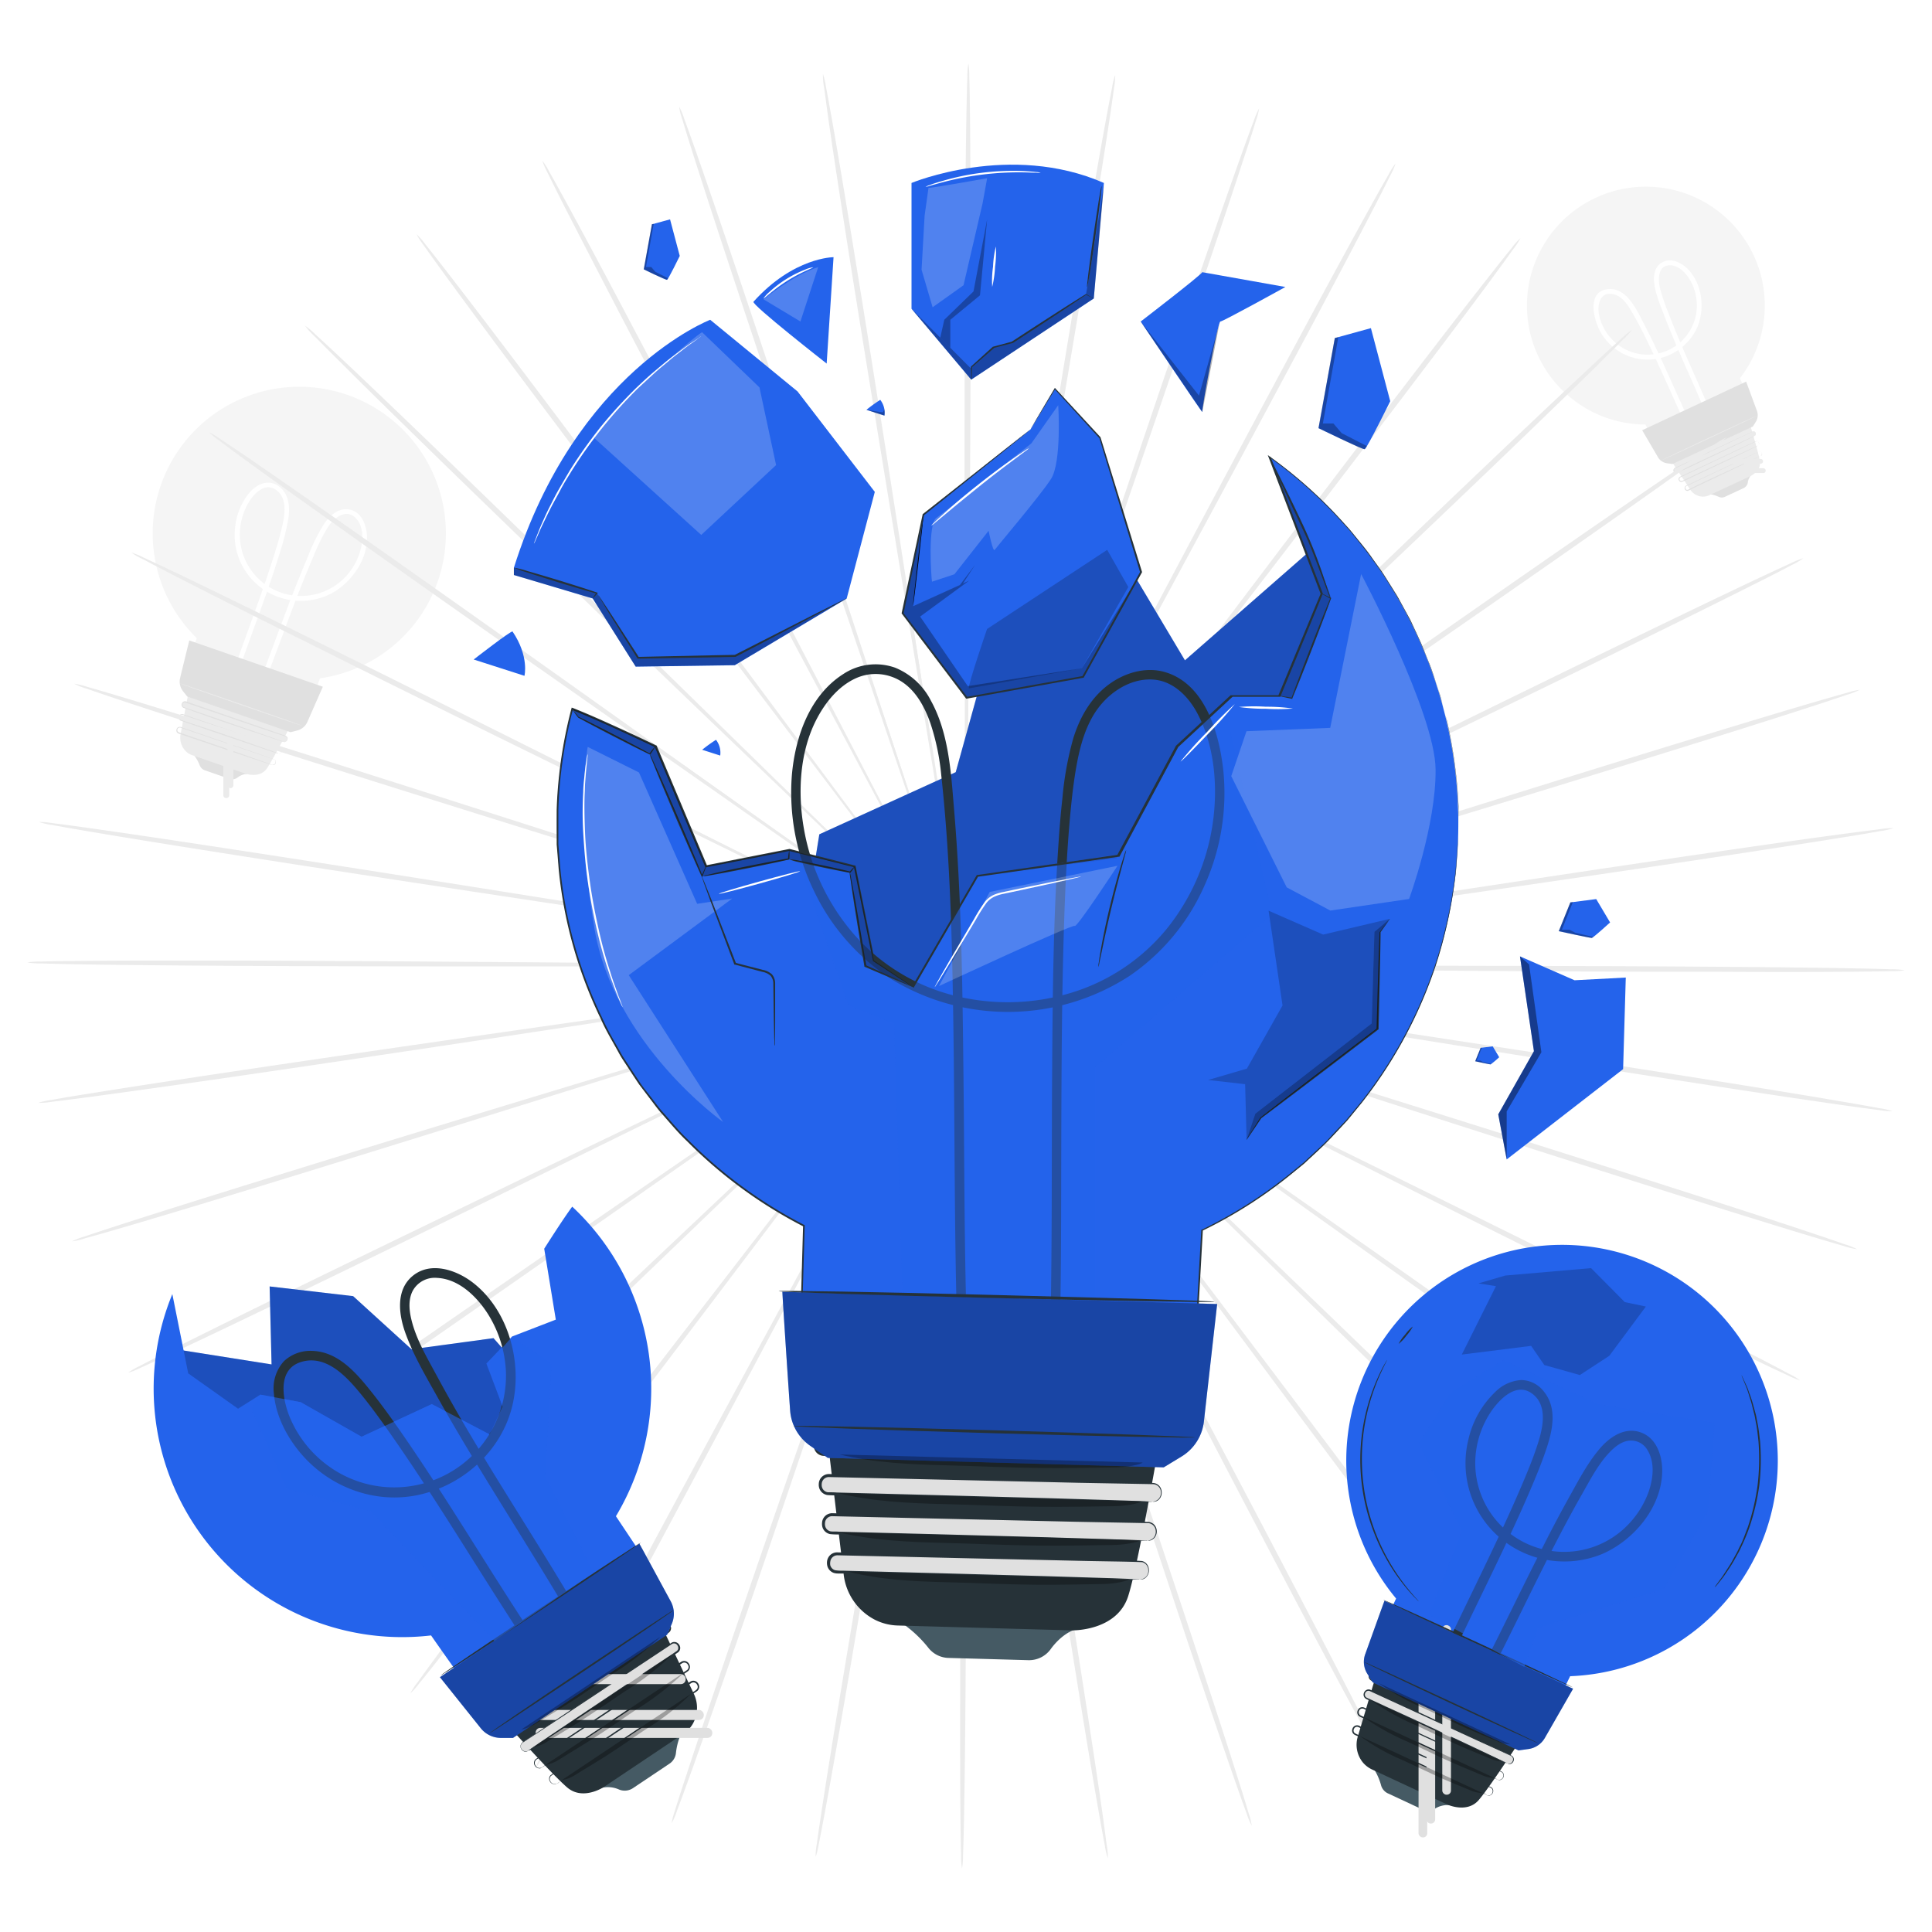 <svg class="animated" id="freepik_stories-broken-light-bulb" xmlns="http://www.w3.org/2000/svg" viewBox="0 0 500 500" version="1.1" xmlns:xlink="http://www.w3.org/1999/xlink" xmlns:svgjs="http://svgjs.com/svgjs"><style>svg#freepik_stories-broken-light-bulb:not(.animated) .animable{opacity:0}svg#freepik_stories-broken-light-bulb.animated #freepik--light-bulb-2--inject-143{animation:1.5s Infinite linear floating;animation-delay:0s}svg#freepik_stories-broken-light-bulb.animated #freepik--light-bulb-1--inject-143{animation:3s Infinite linear floating;animation-delay:0s}@keyframes floating{0%{opacity:1;transform:translateY(0)}50%{transform:translateY(-10px)}100%{opacity:1;transform:translateY(0)}}</style><g id="freepik--background-complete--inject-143" class="animable" style="transform-origin:250px 250px"><path d="M113.3,150.47a37.94,37.94,0,1,0-62.37,14.69l-3.13,9,31.41,10.9s2-5,3.59-9.51A37.94,37.94,0,0,0,113.3,150.47Z" style="fill:#f5f5f5;transform-origin:77.456px 142.577px" id="ellbzy20r1bsr" class="animable"></path><path d="M60.23,178.18c3.91-11.88,8.64-23.48,12.29-35.45a69.09,69.09,0,0,0,2-7.88c.57-3.15.49-6.83-2.3-8.95-2.64-2-5.73-.68-7.67,1.61a16.66,16.66,0,0,0-3.68,8.79,17,17,0,0,0,7.75,16.52,17.18,17.18,0,0,0,17.7.46c5.07-3,9.2-9.12,8.6-15.19-.24-2.43-1.36-5.19-3.85-6.06-2.93-1-5.46,1.08-7.05,3.33a46.83,46.83,0,0,0-4.33,8.71c-1.39,3.24-2.7,6.51-4,9.8-2.7,7-5.22,14.07-7.91,21.07q-.92,2.37-1.86,4.71c-.3.75.91,1.07,1.21.34C72,168.06,76,155.8,81.12,144a47.67,47.67,0,0,1,3.82-7.71c1.54-2.29,4.65-4.77,7.14-2.19,2,2,1.93,5.42,1.28,8A16.39,16.39,0,0,1,89,149.71a15.85,15.85,0,0,1-26.87-9.86,16.47,16.47,0,0,1,1.81-9.09c1.34-2.52,4.33-6.15,7.45-4s2.31,6.64,1.56,9.81c-.52,2.21-1.16,4.39-1.84,6.56-3.63,11.7-8.22,23.07-12.06,34.7-.25.76,1,1.09,1.21.33Z" style="fill:#fff;transform-origin:76.998px 152.66px" id="elnywj3ump4o" class="animable"></path><g id="freepik--2ggvdetif--inject-143" class="animable" style="transform-origin:57.225px 198.578px"><path d="M50.24,195.47A10.56,10.56,0,0,1,51.66,198a2.25,2.25,0,0,0,1.39,1.37l6.32,2.19a2.28,2.28,0,0,0,2.1-.32,4.19,4.19,0,0,1,2.74-.94Z" style="fill:#e0e0e0;transform-origin:57.225px 198.578px" id="elcm3euavk3zd" class="animable"></path></g><path d="M49.48,175.49c0,.12-2,10.51-2.74,14.48a4.94,4.94,0,0,0,1.38,4.48,4.45,4.45,0,0,0,1.66,1l13.83,4.79s3.62,1.25,5.43-1.33,7.65-14,7.65-14Z" style="fill:#ebebeb;transform-origin:61.668px 188.016px" id="elacmsu1biy84" class="animable"></path><g id="ele3w0hjczc4"><path d="M58.52,179.58h.08a.73.73,0,0,1,.73.73v25.5a.73.73,0,0,1-.73.73h-.08a.73.73,0,0,1-.73-.73v-25.5a.72.72,0,0,1,.72-.72Z" style="fill:#ebebeb;transform-origin:58.56px 193.06px;transform:rotate(-71.11deg)" class="animable"></path></g><path d="M70.38,197.91a.94.94,0,0,0,.54-.06.75.75,0,0,0,.38-.51.7.7,0,0,0-.3-.77c-1.3-.47-3.26-1.1-5.64-1.91l-18.65-6.34a.59.59,0,0,0-.56.1.6.6,0,0,0-.19.23.82.82,0,0,0-.07.3.59.59,0,0,0,.25.5,2.77,2.77,0,0,0,.62.24l2.61.9,5,1.7,8.37,2.89,5.63,2,1.53.55.4.15.13.06-.14,0-.41-.12-1.54-.51-5.66-1.89-8.39-2.84-5-1.69-2.61-.89-.34-.12a1,1,0,0,1-.35-.16.85.85,0,0,1-.35-.71,1.18,1.18,0,0,1,.1-.39.81.81,0,0,1,.25-.33.88.88,0,0,1,.8-.13l18.62,6.41c2.38.83,4.31,1.47,5.64,2a.77.77,0,0,1,.32.87.79.79,0,0,1-.43.53A.65.65,0,0,1,70.38,197.91Z" style="fill:#e0e0e0;transform-origin:58.521px 193.062px" id="elk4oi0hf8ct" class="animable"></path><g id="eltl8sxxwp3t8"><rect x="58.87" y="175.93" width="1.53" height="28.03" rx="0.73" style="fill:#ebebeb;transform-origin:59.635px 189.945px;transform:rotate(-71.11deg)" class="animable"></rect></g><path d="M72,195a.71.71,0,0,0,.55-.07.76.76,0,0,0,.38-.54.68.68,0,0,0-.38-.76l-5.88-2L47.28,185a.6.6,0,0,0-.59.11.51.51,0,0,0-.17.24.77.77,0,0,0-.07.32.62.62,0,0,0,.31.5c.18.08.45.16.67.24l2.71.93,5.14,1.76,8.7,3,5.85,2.05,1.59.57.41.15L72,195l-.15,0-.42-.13-1.6-.52-5.88-2-8.71-2.95-5.14-1.75-2.72-.93c-.24-.09-.45-.14-.71-.26a.85.85,0,0,1-.43-.7.91.91,0,0,1,.08-.41.79.79,0,0,1,.24-.35.89.89,0,0,1,.83-.16l19.34,6.66c2.48.86,4.47,1.55,5.86,2a.77.77,0,0,1,.41.86.81.81,0,0,1-.42.58A.64.64,0,0,1,72,195Z" style="fill:#e0e0e0;transform-origin:59.629px 189.921px" id="elvfsp2yl73ln" class="animable"></path><path d="M73.37,192l-25.8-8.82a.73.73,0,0,1-.45-.93l0-.07a.73.73,0,0,1,.92-.45l25.8,8.82a.73.73,0,0,1,.45.92l0,.08A.72.72,0,0,1,73.37,192Z" style="fill:#ebebeb;transform-origin:60.703px 186.866px" id="elni42pynh5w" class="animable"></path><path d="M73.37,192a.76.76,0,0,0,.57-.07.79.79,0,0,0,.37-.57.69.69,0,0,0-.44-.75l-6-2L48,181.82a.62.62,0,0,0-.6.11.56.56,0,0,0-.17.26.63.63,0,0,0,0,.32.58.58,0,0,0,.34.49l.69.25,2.79.95L56.29,186l8.9,3.07,6,2.09,1.63.58.42.16.14.06-.15,0-.43-.13-1.64-.54-6-2-8.92-3L51,184.43l-2.79-1-.72-.25a.86.86,0,0,1-.41-1.12.85.85,0,0,1,1.08-.53l19.8,6.82,6,2.09a.78.78,0,0,1,.47.85.82.82,0,0,1-.42.6A.62.62,0,0,1,73.37,192Z" style="fill:#e0e0e0;transform-origin:60.724px 186.764px" id="elwtebsowrtz" class="animable"></path><path d="M49,165.75c-.09.26-1.61,6.51-2.39,9.71a4,4,0,0,0,.72,3.38l1.1,1.4,26.74,9.25,1.7-.42a4,4,0,0,0,2.68-2.24l4-9.11Z" style="fill:#e0e0e0;transform-origin:65.024px 177.62px" id="elh87ufjai9fb" class="animable"></path><path d="M78.4,187.9c0,.06-7.19-2.36-16-5.42s-16-5.58-15.93-5.64,7.19,2.36,16,5.41S78.42,187.83,78.4,187.9Z" style="fill:#ebebeb;transform-origin:62.435px 182.37px" id="elarkopbgo5th" class="animable"></path><path d="M453.85,66.08a30.78,30.78,0,1,0-28,43.79l3.28,7,24.45-11.41s-1.69-4-3.28-7.57A30.76,30.76,0,0,0,453.85,66.08Z" style="fill:#f5f5f5;transform-origin:425.951px 82.59px" id="elbfreyppkd87" class="animable"></path><path d="M438.7,112.12c-4.51-9.3-8.37-18.92-13.14-28.1-1.88-3.62-4.5-9.73-9.47-9.18-5.88.65-3.46,8.84-1.37,11.92A14,14,0,0,0,427.8,93a14.25,14.25,0,0,0,11.45-8.28c2-4.79,1.36-11-2.29-14.93-1.53-1.62-4-3-6.29-2.12s-2.8,3.29-2.58,5.43c.29,2.86,1.51,5.66,2.52,8.32,1.18,3.09,2.45,6.13,3.75,9.16,2.75,6.38,5.66,12.69,8.28,19.12.3.74,1.51.42,1.21-.33-3.89-9.54-8.44-18.82-12.1-28.46a50,50,0,0,1-2.17-6.42c-.5-2.18-.55-5.81,2.55-5.84,2.57,0,4.56,2.42,5.62,4.49a13.46,13.46,0,0,1,1.33,7.28,12.75,12.75,0,0,1-21.81,7.51,13.07,13.07,0,0,1-3.39-6.2c-.57-2.57,0-6.24,3.46-5.63,2.57.46,4.05,3,5.26,5.11.93,1.58,1.77,3.2,2.6,4.83,4.42,8.77,8.14,17.87,12.42,26.71.35.72,1.43.09,1.08-.64Z" style="fill:#fff;transform-origin:428.15px 90.232px" id="elsiqrzl805bl" class="animable"></path><g id="freepik--2ggvdetif--inject-143" class="animable" style="transform-origin:447.975px 125.785px"><path d="M442.56,127.91a8.26,8.26,0,0,1,2.25.67,1.85,1.85,0,0,0,1.59,0l4.92-2.3a1.85,1.85,0,0,0,1-1.37,3.42,3.42,0,0,1,1.07-2.1Z" style="fill:#e0e0e0;transform-origin:447.975px 125.785px" id="elmln667bbpw" class="animable"></path></g><path d="M430.83,116.7c.05.1,4.78,7.25,6.59,10a4,4,0,0,0,3.33,1.83,3.75,3.75,0,0,0,1.55-.34l10.75-5s2.81-1.32,2.41-3.84c-.43-2.67-3.47-12.49-3.47-12.49Z" style="fill:#ebebeb;transform-origin:443.164px 117.695px" id="elw6dvctmp7ep" class="animable"></path><g id="eletznzg2s3hc"><rect x="435.11" y="121.18" width="21.86" height="1.24" rx="0.59" style="fill:#ebebeb;transform-origin:446.04px 121.8px;transform:rotate(-25.26deg)" class="animable"></rect></g><path d="M455.66,118a.66.66,0,0,0,.28-.34.62.62,0,0,0-.06-.52.57.57,0,0,0-.61-.27c-1,.46-2.52,1.2-4.36,2.08l-14.44,6.84a.51.51,0,0,0-.28.37.5.5,0,0,0,0,.24.78.78,0,0,0,.12.22.48.48,0,0,0,.43.15,2.56,2.56,0,0,0,.5-.21l2-1,3.84-1.81,6.51-3,4.39-2,1.2-.55.31-.13c.07,0,.11,0,.11,0l-.1,0-.3.16-1.19.58-4.36,2.09-6.49,3.09-3.83,1.81-2,1-.26.12a.82.82,0,0,1-.3.11.71.71,0,0,1-.61-.22.88.88,0,0,1-.16-.28.78.78,0,0,1,0-.34.7.7,0,0,1,.39-.52l14.47-6.79c1.86-.86,3.34-1.58,4.4-2a.63.63,0,0,1,.68.33.64.64,0,0,1,.05.55A.55.55,0,0,1,455.66,118Z" style="fill:#e0e0e0;transform-origin:446.006px 121.947px" id="elojdnok7j3cq" class="animable"></path><g id="elcy3exzkm218"><rect x="433.54" y="118.76" width="22.74" height="1.24" rx="0.59" style="fill:#ebebeb;transform-origin:444.91px 119.38px;transform:rotate(-25.26deg)" class="animable"></rect></g><path d="M454.93,115.34a.69.69,0,0,0,.29-.35.62.62,0,0,0-.1-.54.55.55,0,0,0-.65-.22l-4.53,2.17-15,7.11a.5.5,0,0,0-.28.39.49.49,0,0,0,0,.24.6.6,0,0,0,.14.22.49.49,0,0,0,.46.12c.15,0,.35-.16.53-.24l2.1-1,4-1.88,6.76-3.16,4.56-2.12,1.25-.57.32-.14.12,0-.11.06-.31.16-1.23.6-4.54,2.18-6.74,3.2-4,1.89-2.11,1c-.19.08-.34.17-.56.25a.7.7,0,0,1-.65-.16,1,1,0,0,1-.18-.29.65.65,0,0,1-.06-.34.7.7,0,0,1,.4-.55l15-7.06c1.93-.9,3.48-1.62,4.57-2.11a.61.61,0,0,1,.72.26.66.66,0,0,1,.08.58A.5.5,0,0,1,454.93,115.34Z" style="fill:#e0e0e0;transform-origin:444.825px 119.45px" id="eld2mguzx2gn" class="animable"></path><path d="M454.05,112.8l-20,9.44a.59.59,0,0,1-.78-.28l0-.06a.6.6,0,0,1,.28-.78l20-9.44a.59.59,0,0,1,.78.28l0,.06A.59.59,0,0,1,454.05,112.8Z" style="fill:#ebebeb;transform-origin:443.802px 116.96px" id="el5aqcfdpei9b" class="animable"></path><path d="M454.05,112.8a.64.64,0,0,0,.29-.36.63.63,0,0,0-.11-.54.54.54,0,0,0-.67-.19l-4.65,2.22-15.35,7.28a.47.47,0,0,0-.28.4.43.43,0,0,0,.05.25.51.51,0,0,0,.15.22.49.49,0,0,0,.47.09l.54-.25,2.16-1,4.09-1.92,6.91-3.24,4.68-2.17,1.27-.58.33-.14.12,0-.11.06-.32.17-1.26.61-4.65,2.23-6.9,3.28-4.07,1.93-2.16,1-.56.26a.68.68,0,0,1-.67-.13.69.69,0,0,1-.21-.28.7.7,0,0,1-.06-.35.68.68,0,0,1,.39-.57l15.38-7.23,4.68-2.17a.62.62,0,0,1,.75.23.69.69,0,0,1,.1.59A.5.5,0,0,1,454.05,112.8Z" style="fill:#e0e0e0;transform-origin:443.742px 117.041px" id="elsoqeijvhv4o" class="animable"></path><path d="M425,111.34c.09.19,2.74,4.69,4.09,7a3.2,3.2,0,0,0,2.33,1.55l1.43.2,20.8-9.72.76-1.21a3.24,3.24,0,0,0,.29-2.81l-2.8-7.59Z" style="fill:#e0e0e0;transform-origin:439.947px 109.425px" id="el41220uztmww" class="animable"></path><path d="M454.68,107.58c0,.06-5.52,2.7-12.38,5.9s-12.45,5.77-12.47,5.72,5.52-2.69,12.38-5.9S454.65,107.53,454.68,107.58Z" style="fill:#ebebeb;transform-origin:442.255px 113.39px" id="el1dsbqyby2mu" class="animable"></path><path d="M319.23,250.7l-122.87-1.14-37.23-.17-10.13,0-2.63,0a5.69,5.69,0,0,0-.9,0,5.27,5.27,0,0,0,.9.06l2.63.06,10.13.12,37.23.2,122.87.07c48,0,91.38.06,122.82.28,15.72.11,28.44.25,37.23.42,4.4.08,7.81.16,10.13.25a18.8,18.8,0,0,1,3.53.26,20.77,20.77,0,0,1-3.54.22c-2.31.06-5.72.11-10.12.15-8.79.08-21.52.1-37.24,0C410.61,251.54,367.18,251.18,319.23,250.7Z" style="fill:#ebebeb;transform-origin:319.205px 250.46px" id="eleft23v8tgv" class="animable"></path><path d="M318.27,261.11,197.09,241.62l-36.76-5.73-10-1.49-2.61-.36a5.44,5.44,0,0,0-.9-.08,6,6,0,0,0,.88.19l2.59.45,10,1.64L197,242l121.37,18.42c47.37,7.15,90.26,13.69,121.28,18.61,15.51,2.46,28.06,4.5,36.72,6,4.32.73,7.68,1.33,9.95,1.76a17.73,17.73,0,0,1,3.45.79,20.1,20.1,0,0,1-3.53-.31c-2.29-.28-5.68-.74-10-1.35-8.7-1.24-21.27-3.12-36.79-5.52C408.4,275.6,365.56,268.75,318.27,261.11Z" style="fill:#ebebeb;transform-origin:318.295px 260.77px" id="elbvqtoyjjcmo" class="animable"></path><path d="M315.63,271.24l-116.48-37.6-35.36-11.22-9.63-3-2.52-.75a7.43,7.43,0,0,0-.87-.22,5.09,5.09,0,0,0,.83.33l2.49.84,9.58,3.13L199,234l116.84,36.56c45.61,14.23,86.9,27.18,116.72,36.74,14.92,4.77,27,8.69,35.28,11.46,4.15,1.38,7.37,2.48,9.54,3.25a17.9,17.9,0,0,1,3.27,1.3,19.66,19.66,0,0,1-3.43-.83c-2.22-.63-5.48-1.59-9.68-2.86-8.39-2.54-20.49-6.3-35.43-11C402.26,299.21,361.08,286,315.63,271.24Z" style="fill:#ebebeb;transform-origin:315.71px 270.88px" id="elx57fba1gxpt" class="animable"></path><path d="M311.37,280.84,202.49,226.1l-33.08-16.43-9-4.41L158,204.14a8.45,8.45,0,0,0-.83-.35,6,6,0,0,0,.78.45l2.31,1.2,9,4.54,33.06,16.46,109.4,53.79c42.71,21,81.36,40,109.25,53.94,13.95,7,25.21,12.66,33,16.65,3.88,2,6.88,3.57,8.9,4.66a17.42,17.42,0,0,1,3,1.77,19.14,19.14,0,0,1-3.25-1.35c-2.1-.95-5.16-2.4-9.1-4.29-7.86-3.77-19.2-9.32-33.18-16.23C392.34,321.55,353.85,302.24,311.37,280.84Z" style="fill:#ebebeb;transform-origin:311.52px 280.52px" id="el48ghktwazq7" class="animable"></path><path d="M305.59,289.68,207,219.25l-30-21.2-8.21-5.71-2.15-1.46a6.65,6.65,0,0,0-.75-.47,5.17,5.17,0,0,0,.69.56l2.09,1.54,8.11,5.82,30,21.23L306,289.12c38.78,27.12,73.85,51.73,99.14,69.7,12.64,9,22.84,16.29,29.84,21.4,3.51,2.55,6.21,4.55,8,5.93a18.13,18.13,0,0,1,2.7,2.21,17.72,17.72,0,0,1-3-1.82c-1.91-1.26-4.7-3.14-8.28-5.6-7.16-4.91-17.45-12.09-30.13-21C379,342.06,344.07,317.2,305.59,289.68Z" style="fill:#ebebeb;transform-origin:305.785px 289.385px" id="elr577uccbp3" class="animable"></path><path d="M298.45,297.54l-86-84.32-26.2-25.43L179,180.93l-1.89-1.77a6,6,0,0,0-.67-.57,6.93,6.93,0,0,0,.59.65l1.82,1.83,7.06,7,26.19,25.45L299,297.05c33.92,32.6,64.59,62.15,86.66,83.68,11,10.76,19.92,19.51,26,25.6,3.05,3.05,5.4,5.43,7,7.06a18.58,18.58,0,0,1,2.31,2.59,18.1,18.1,0,0,1-2.67-2.25c-1.68-1.52-4.13-3.81-7.27-6.77-6.28-5.92-15.29-14.55-26.37-25.27C362.44,360.26,332,330.48,298.45,297.54Z" style="fill:#ebebeb;transform-origin:298.705px 297.285px" id="elboe5lyqbbqa" class="animable"></path><path d="M290.12,304.25l-71.35-96.17L197,179l-6-7.85c-.69-.87-1.21-1.54-1.58-2a6.35,6.35,0,0,0-.57-.67,4,4,0,0,0,.48.73l1.49,2.08,5.86,7.94c5.15,6.89,12.58,16.8,21.75,29.05l72.26,95.54c28.24,37.26,53.75,71.05,72.06,95.61,9.17,12.28,16.53,22.26,21.57,29.18,2.52,3.47,4.45,6.17,5.74,8a17.44,17.44,0,0,1,1.86,2.9,18,18,0,0,1-2.27-2.61c-1.41-1.77-3.47-4.39-6.09-7.78-5.24-6.79-12.74-16.67-22-28.91C343.19,375.77,317.94,341.8,290.12,304.25Z" style="fill:#ebebeb;transform-origin:290.385px 303.995px" id="elaihxtx5cj59" class="animable"></path><path d="M280.82,309.62C259.4,268.34,240,231,226,203.91c-7.08-13.47-12.81-24.38-16.78-31.95l-4.63-8.66-1.24-2.24a4.42,4.42,0,0,0-.45-.74,4.65,4.65,0,0,0,.35.79c.28.54.65,1.3,1.14,2.28,1,2,2.56,5,4.49,8.73,4,7.57,9.7,18.48,16.76,32L281.46,309.3c21.83,41.05,41.53,78.26,55.63,105.27,7.05,13.51,12.71,24.47,16.55,32.07,1.93,3.8,3.4,6.76,4.37,8.78a16.86,16.86,0,0,1,1.36,3.14,18.25,18.25,0,0,1-1.81-2.92c-1.12-1.95-2.72-4.85-4.75-8.6-4.08-7.49-9.88-18.37-17-31.85C321.6,388.23,302.18,350.89,280.82,309.62Z" style="fill:#ebebeb;transform-origin:281.135px 309.44px" id="el82u0jn06xo4" class="animable"></path><path d="M270.74,313.52,233.89,200.83l-11.34-34.09c-1.37-4-2.43-7.1-3.16-9.25-.37-1-.65-1.83-.85-2.4a4.8,4.8,0,0,0-.33-.8,6.93,6.93,0,0,0,.22.84c.18.57.43,1.38.76,2.42.69,2.16,1.7,5.28,3,9.3,2.68,8.08,6.55,19.72,11.32,34.1l37.92,112.36c14.84,43.84,28.22,83.56,37.71,112.37,4.76,14.4,8.55,26.08,11.1,34.17,1.28,4,2.25,7.19,2.88,9.33a16.91,16.91,0,0,1,.83,3.31,17.46,17.46,0,0,1-1.32-3.16c-.78-2.1-1.89-5.2-3.28-9.21-2.8-8-6.75-19.64-11.57-34C298.15,397.33,285.09,357.51,270.74,313.52Z" style="fill:#ebebeb;transform-origin:271.08px 313.39px" id="elwkw6kgadp6" class="animable"></path><path d="M260.16,315.85c-7-45.64-13.36-86.93-18-116.86-2.37-14.92-4.29-27-5.62-35.39L235,154q-.28-1.61-.45-2.49a4.89,4.89,0,0,0-.19-.84,5.08,5.08,0,0,0,.08.86c.08.59.2,1.42.35,2.51.33,2.23.82,5.47,1.44,9.63,1.33,8.39,3.24,20.47,5.6,35.39,4.88,29.89,11.62,71.12,19.06,116.69s14.18,86.79,18.85,116.68c2.33,14.94,4.17,27,5.37,35.42.6,4.19,1,7.44,1.31,9.65a16.55,16.55,0,0,1,.28,3.39,16.93,16.93,0,0,1-.78-3.32c-.43-2.18-1-5.42-1.74-9.59-1.45-8.33-3.45-20.41-5.85-35.35C273.51,402.75,267.13,361.46,260.16,315.85Z" style="fill:#ebebeb;transform-origin:260.532px 315.78px" id="el18sg1dk46g2" class="animable"></path><path d="M249.32,316.55c.43-46.12.82-87.86,1.11-118.11.06-15.1.12-27.32.15-35.8,0-4.2,0-7.47,0-9.73,0-1.09,0-1.93,0-2.53a8.47,8.47,0,0,0-.05-.87,4.93,4.93,0,0,0-.06.87c0,.6,0,1.44-.06,2.53,0,2.25-.07,5.52-.12,9.73,0,8.48-.11,20.7-.18,35.79,0,30.26,0,72,0,118.13s0,87.85-.21,118.07c-.1,15.11-.25,27.34-.41,35.79-.08,4.23-.17,7.51-.26,9.74a18.41,18.41,0,0,1-.26,3.39,16.7,16.7,0,0,1-.24-3.4c-.06-2.22-.12-5.5-.16-9.73-.09-8.45-.11-20.68-.07-35.8C248.5,404.4,248.85,362.65,249.32,316.55Z" style="fill:#ebebeb;transform-origin:249.53px 316.53px" id="eli7w5mhal1pl" class="animable"></path><path d="M238.49,315.64c7.89-45.5,15-86.67,20.2-116.52,2.5-14.9,4.53-27,5.93-35.33.67-4.16,1.19-7.39,1.54-9.62.16-1.08.29-1.91.37-2.51a4.6,4.6,0,0,0,.09-.86,5.81,5.81,0,0,0-.2.84c-.11.6-.26,1.42-.47,2.49-.39,2.23-1,5.46-1.69,9.6-1.42,8.37-3.45,20.43-6,35.33-4.89,29.89-11.63,71.13-19.08,116.69S225,402.54,219.92,432.36c-2.54,14.91-4.66,27-6.19,35.3-.77,4.16-1.38,7.39-1.83,9.57a18.35,18.35,0,0,1-.81,3.32,16.49,16.49,0,0,1,.31-3.39c.29-2.21.77-5.46,1.41-9.64,1.28-8.37,3.23-20.45,5.71-35.38C223.47,402.3,230.57,361.11,238.49,315.64Z" style="fill:#ebebeb;transform-origin:238.854px 315.675px" id="elahscrxiznn" class="animable"></path><path d="M228,313.11l39-112c4.92-14.33,8.89-25.93,11.65-34l3.1-9.27c.33-1,.59-1.84.78-2.42a5.13,5.13,0,0,0,.22-.84,5.26,5.26,0,0,0-.33.81l-.88,2.38L278.28,167c-2.77,8.06-6.76,19.66-11.68,34-9.73,28.78-23.14,68.48-38,112.35s-28.23,83.55-38.14,112.23c-5,14.35-9,25.93-11.9,33.92-1.44,4-2.58,7.09-3.38,9.18a16.81,16.81,0,0,1-1.35,3.15,17.75,17.75,0,0,1,.86-3.3c.65-2.14,1.65-5.28,3-9.31,2.63-8.07,6.54-19.71,11.43-34.07C198.91,396.41,212.68,356.81,228,313.11Z" style="fill:#ebebeb;transform-origin:228.29px 313.205px" id="eloqaiue85t" class="animable"></path><path d="M218,309c22.21-40.89,42.31-77.89,56.87-104.71,7.2-13.42,13-24.27,17.07-31.81l4.58-8.69c.5-1,.89-1.73,1.16-2.27a6,6,0,0,0,.37-.79,4.28,4.28,0,0,0-.47.74c-.29.53-.71,1.27-1.25,2.23l-4.71,8.61c-4.06,7.54-9.89,18.39-17.1,31.8L218.6,309.33c-21.78,41.08-41.56,78.24-56,105.07-7.24,13.41-13.15,24.24-17.29,31.69-2.08,3.73-3.71,6.62-4.84,8.56a18.1,18.1,0,0,1-1.84,2.9,16.86,16.86,0,0,1,1.39-3.12c1-2,2.5-5,4.46-8.75,3.92-7.56,9.68-18.46,16.87-31.91C175.66,386.89,195.73,349.87,218,309Z" style="fill:#ebebeb;transform-origin:218.34px 309.14px" id="eltxylbp0xaub" class="animable"></path><path d="M208.76,303.47,282,208.59l22-28.85,5.93-7.89,1.51-2.07a4.57,4.57,0,0,0,.49-.73,6.22,6.22,0,0,0-.57.67c-.38.48-.92,1.14-1.6,2l-6.06,7.8-22.06,28.84-72.3,95.51c-28.18,37.3-53.76,71-72.43,95.35-9.34,12.16-16.94,22-22.25,28.71-2.65,3.37-4.73,6-6.16,7.72a17.88,17.88,0,0,1-2.3,2.59,17.55,17.55,0,0,1,1.89-2.88c1.31-1.84,3.27-4.52,5.82-8,5.11-6.89,12.57-16.79,21.85-29C154.32,374,180.16,340.47,208.76,303.47Z" style="fill:#ebebeb;transform-origin:209.065px 303.645px" id="elghre4mihqbj" class="animable"></path><path d="M200.58,296.61c34.22-32.33,65.2-61.58,87.65-82.78l26.44-25.21,7.13-6.9,1.84-1.82a5.91,5.91,0,0,0,.6-.64,4,4,0,0,0-.68.57l-1.9,1.74-7.25,6.8L288,213.56,201.09,297.1c-33.88,32.63-64.61,62.13-87,83.36-11.19,10.61-20.28,19.17-26.61,25-3.17,2.93-5.65,5.19-7.35,6.71a19.16,19.16,0,0,1-2.68,2.22,17.52,17.52,0,0,1,2.33-2.57c1.59-1.62,4-4,7-7,6.16-6,15.13-14.71,26.27-25.37C135.38,358.17,166.34,328.89,200.58,296.61Z" style="fill:#ebebeb;transform-origin:200.845px 296.825px" id="elfbkw0r53dkh" class="animable"></path><path d="M193.6,288.61l100-68.66L323.78,199l8.16-5.75,2.11-1.52a5.86,5.86,0,0,0,.69-.55,4.7,4.7,0,0,0-.76.46l-2.16,1.44-8.26,5.63-30.21,20.93L194,289.17c-38.74,27.17-73.87,51.72-99.41,69.34-12.77,8.81-23.14,15.9-30.34,20.75-3.6,2.42-6.41,4.29-8.34,5.53a17.72,17.72,0,0,1-3,1.78,20,20,0,0,1,2.72-2.18c1.83-1.36,4.56-3.34,8.09-5.86,7.05-5,17.32-12.26,30.05-21.13C119.24,339.67,154.56,315.38,193.6,288.61Z" style="fill:#ebebeb;transform-origin:193.825px 288.875px" id="elricm6z63n1e" class="animable"></path><path d="M188,279.66l109.92-52.78,33.23-16.16,9-4.45,2.32-1.19a6,6,0,0,0,.78-.43,4.15,4.15,0,0,0-.83.34l-2.37,1.09L331,210.4l-33.24,16.13c-28,13.77-66.69,32.77-109.42,53.75s-81.37,40-109.46,53.55c-14.05,6.79-25.44,12.23-33.34,15.93-4,1.85-7,3.27-9.14,4.21a19.68,19.68,0,0,1-3.26,1.31,17.47,17.47,0,0,1,3-1.75c2-1.07,5.05-2.61,8.94-4.57,7.79-3.92,19.11-9.51,33.13-16.35C106.25,318.92,145.09,300.23,188,279.66Z" style="fill:#ebebeb;transform-origin:188.195px 279.965px" id="elxw69u4x903" class="animable"></path><path d="M183.94,270l117.2-35.5,35.45-10.92,9.62-3,2.49-.82a5.09,5.09,0,0,0,.84-.32,6,6,0,0,0-.87.21l-2.53.73-9.66,2.89L301,234.11,184.16,270.65C138.57,284.94,97.26,297.82,67.3,307c-15,4.58-27.12,8.23-35.53,10.69-4.21,1.23-7.48,2.16-9.71,2.77a18.47,18.47,0,0,1-3.44.8A19.13,19.13,0,0,1,21.9,320c2.18-.75,5.41-1.81,9.58-3.16,8.33-2.69,20.42-6.5,35.38-11.14C96.78,296.38,138.19,283.8,183.94,270Z" style="fill:#ebebeb;transform-origin:184.08px 270.35px" id="elnwxacuyoz5m" class="animable"></path><path d="M181.52,259.81l121.54-17.34,36.8-5.42,10-1.55,2.59-.43a6,6,0,0,0,.88-.19,7.51,7.51,0,0,0-.9.08l-2.61.34-10,1.39L303,242.09l-121.38,18.4c-47.36,7.22-90.26,13.69-121.35,18.2-15.54,2.25-28.13,4-36.84,5.18-4.36.58-7.74,1-10,1.27a19.39,19.39,0,0,1-3.53.27,19.6,19.6,0,0,1,3.45-.75c2.28-.42,5.64-1,10-1.68,8.67-1.4,21.23-3.33,36.77-5.65C91.12,272.69,134.07,266.53,181.52,259.81Z" style="fill:#ebebeb;transform-origin:181.615px 260.146px" id="elblt2q8i4fcp" class="animable"></path><path d="M180.77,249.39l122.87,1,37.23.13,10.13,0,2.63,0a7.85,7.85,0,0,0,.9,0,5.27,5.27,0,0,0-.9-.06l-2.63-.06-10.13-.11L303.64,250l-122.87.07c-48,.07-91.38.06-122.82-.13-15.72-.09-28.44-.22-37.23-.37-4.4-.08-7.81-.16-10.13-.24a19.53,19.53,0,0,1-3.53-.25,18.72,18.72,0,0,1,3.53-.23c2.32-.07,5.73-.12,10.13-.16,8.79-.09,21.51-.12,37.23-.1C89.39,248.65,132.82,249,180.77,249.39Z" style="fill:#ebebeb;transform-origin:180.795px 249.558px" id="el4nwhebaouwy" class="animable"></path><path d="M181.71,239l121.22,19.34L339.69,264l10,1.48,2.6.35a5.06,5.06,0,0,0,.9.09,6,6,0,0,0-.88-.19l-2.59-.45-10-1.63L303,257.94,181.6,239.67c-47.39-7.1-90.28-13.59-121.31-18.47-15.51-2.44-28.06-4.46-36.72-5.93-4.33-.73-7.69-1.32-10-1.75a19.74,19.74,0,0,1-3.45-.78,18.21,18.21,0,0,1,3.53.3c2.3.28,5.68.73,10,1.34,8.7,1.23,21.27,3.09,36.8,5.47C91.57,224.59,134.41,231.4,181.71,239Z" style="fill:#ebebeb;transform-origin:181.655px 239.329px" id="elkqhucl003dp" class="animable"></path><path d="M184.34,228.84l116.53,37.45,35.38,11.18,9.64,3,2.51.75a8.07,8.07,0,0,0,.87.22,4.61,4.61,0,0,0-.83-.33l-2.49-.83-9.59-3.12L301,265.92,184.11,229.51c-45.63-14.18-86.93-27.09-116.77-36.6-14.92-4.76-27-8.66-35.29-11.42-4.15-1.38-7.37-2.47-9.55-3.24a17.42,17.42,0,0,1-3.27-1.3,19.2,19.2,0,0,1,3.43.83c2.23.63,5.49,1.58,9.69,2.85,8.39,2.52,20.5,6.27,35.44,11C97.68,201,138.87,214.19,184.34,228.84Z" style="fill:#ebebeb;transform-origin:184.25px 229.195px" id="elvol2w30a9an" class="animable"></path><path d="M188.59,219.24l109,54.6,33.1,16.4,9,4.39,2.36,1.12a5.13,5.13,0,0,0,.83.34,8.4,8.4,0,0,0-.77-.44l-2.32-1.2-9-4.53L297.73,273.5,188.26,219.85C145.52,198.94,106.85,180,78.94,166c-14-6.95-25.23-12.63-33-16.61-3.88-2-6.88-3.56-8.9-4.65A17.86,17.86,0,0,1,34,143a19.38,19.38,0,0,1,3.26,1.35c2.09.95,5.16,2.39,9.09,4.27,7.88,3.77,19.22,9.3,33.21,16.2C107.56,178.62,146.09,197.89,188.59,219.24Z" style="fill:#ebebeb;transform-origin:188.44px 219.545px" id="elad1cbq65dda" class="animable"></path><path d="M194.36,210.39c38.56,27.45,73.44,52.3,98.73,70.31,12.67,8.92,22.92,16.15,30,21.17l8.21,5.69,2.15,1.46a7.2,7.2,0,0,0,.76.47,5.17,5.17,0,0,0-.69-.56l-2.09-1.53-8.12-5.82-30-21.19L193.93,211C155.12,183.88,120,159.3,94.7,141.37c-12.65-9-22.86-16.27-29.87-21.36-3.51-2.55-6.22-4.55-8-5.93a17.79,17.79,0,0,1-2.7-2.2,18,18,0,0,1,3,1.81c1.91,1.26,4.71,3.14,8.29,5.59,7.16,4.91,17.47,12.08,30.16,21C120.93,158.09,155.85,182.92,194.36,210.39Z" style="fill:#ebebeb;transform-origin:194.17px 210.685px" id="el4ongmp8mxfg" class="animable"></path><path d="M201.49,202.52l86.16,84.21,26.24,25.4,7.18,6.86,1.89,1.76a4.84,4.84,0,0,0,.67.57,4.47,4.47,0,0,0-.59-.65l-1.82-1.83-7.07-7-26.22-25.41L201,203c-34-32.55-64.67-62.08-86.77-83.58-11-10.74-19.95-19.48-26-25.57-3.06-3-5.41-5.42-7-7a17.45,17.45,0,0,1-2.31-2.58,17.83,17.83,0,0,1,2.66,2.24c1.69,1.53,4.15,3.81,7.29,6.76,6.28,5.92,15.3,14.54,26.4,25.25C137.41,139.88,167.89,169.62,201.49,202.52Z" style="fill:#ebebeb;transform-origin:201.275px 202.795px" id="eliobwckh4wd" class="animable"></path><path d="M209.81,195.8l71.48,96.08,21.81,29,6,7.85,1.58,2a6.22,6.22,0,0,0,.57.67,4.85,4.85,0,0,0-.48-.73l-1.5-2.08-5.86-7.93-21.79-29-72.39-95.45c-28.28-37.23-53.84-71-72.19-95.53-9.18-12.26-16.55-22.23-21.6-29.15-2.52-3.46-4.46-6.16-5.75-8a17.2,17.2,0,0,1-1.87-2.9,18.77,18.77,0,0,1,2.27,2.61c1.42,1.76,3.48,4.38,6.1,7.77,5.25,6.79,12.77,16.65,22,28.89C156.64,124.35,181.94,158.29,209.81,195.8Z" style="fill:#ebebeb;transform-origin:209.535px 196.015px" id="elv230tvgsz7e" class="animable"></path><path d="M219.11,190.42l55,105.64L290.91,328l4.64,8.65,1.23,2.23a6.33,6.33,0,0,0,.46.75,5.27,5.27,0,0,0-.36-.8l-1.14-2.28c-1-2-2.56-4.95-4.5-8.72l-16.8-31.94-56-105.15c-21.88-41-41.63-78.21-55.77-105.2C155.63,72,150,61.09,146.1,53.49c-1.93-3.8-3.4-6.76-4.38-8.78a18,18,0,0,1-1.37-3.13,16.5,16.5,0,0,1,1.82,2.91c1.12,1.95,2.72,4.85,4.77,8.59,4.08,7.49,9.9,18.37,17,31.84C178.22,111.85,197.68,149.18,219.11,190.42Z" style="fill:#ebebeb;transform-origin:218.795px 190.605px" id="elqhd8cc7dpy" class="animable"></path><path d="M229.17,186.51l37,112.64,11.38,34.08c1.37,4,2.44,7.1,3.17,9.24.37,1,.65,1.83.86,2.4a6.62,6.62,0,0,0,.32.8,4.25,4.25,0,0,0-.22-.84c-.18-.57-.43-1.38-.75-2.42-.7-2.16-1.72-5.28-3-9.29L266.56,299c-9.75-28.77-23.21-68.45-38.08-112.31S200.16,103.2,190.63,74.4c-4.78-14.4-8.58-26.07-11.15-34.16-1.28-4-2.25-7.19-2.89-9.33a16,16,0,0,1-.83-3.31,17.9,17.9,0,0,1,1.32,3.16c.78,2.1,1.89,5.2,3.3,9.21,2.8,8,6.77,19.63,11.61,34C201.66,102.73,214.77,142.54,229.17,186.51Z" style="fill:#ebebeb;transform-origin:228.83px 186.635px" id="elhyxso8hl28o" class="animable"></path><path d="M239.76,184.17c7.07,45.62,13.47,86.91,18.1,116.83,2.39,14.92,4.33,27,5.67,35.38.7,4.15,1.24,7.38,1.62,9.61q.28,1.61.45,2.49a5.63,5.63,0,0,0,.19.85,4.94,4.94,0,0,0-.08-.86c-.08-.6-.2-1.43-.35-2.51l-1.46-9.63c-1.34-8.39-3.26-20.47-5.64-35.39-4.92-29.88-11.71-71.11-19.22-116.67S224.75,97.5,220,67.62c-2.35-14.94-4.2-27-5.41-35.41-.61-4.19-1-7.45-1.33-9.66a16.52,16.52,0,0,1-.28-3.39,18.22,18.22,0,0,1,.78,3.32c.43,2.19,1,5.42,1.75,9.59,1.46,8.34,3.48,20.41,5.9,35.34C226.29,97.28,232.73,138.56,239.76,184.17Z" style="fill:#ebebeb;transform-origin:239.383px 184.245px" id="elwyndzq2valh" class="animable"></path><path d="M250.59,183.45c-.37,46.12-.7,87.86-1,118.12,0,15.09-.08,27.31-.11,35.79,0,4.21,0,7.48,0,9.73,0,1.09,0,1.93,0,2.54a8.08,8.08,0,0,0,0,.86,4.73,4.73,0,0,0,.06-.86c0-.61,0-1.44.06-2.53,0-2.26.06-5.53.11-9.74,0-8.48.07-20.7.13-35.79,0-30.26-.09-72-.15-118.13s-.11-87.85.06-118.07c.08-15.11.21-27.34.36-35.79.08-4.23.16-7.51.25-9.74a16.39,16.39,0,0,1,.26-3.39,18.39,18.39,0,0,1,.23,3.4c.07,2.22.14,5.5.18,9.73.1,8.45.14,20.68.12,35.79C251.3,95.6,251,137.35,250.59,183.45Z" style="fill:#ebebeb;transform-origin:250.329px 183.47px" id="ela1c4c9n8erk" class="animable"></path><path d="M261.42,184.35c-7.82,45.5-14.9,86.69-20,116.54-2.48,14.9-4.49,27-5.89,35.34-.66,4.16-1.17,7.39-1.53,9.62-.15,1.08-.28,1.92-.36,2.51a4.67,4.67,0,0,0-.09.86,4.49,4.49,0,0,0,.2-.84c.11-.59.26-1.42.47-2.49.39-2.23.95-5.46,1.68-9.6,1.4-8.38,3.42-20.44,5.92-35.34,4.85-29.9,11.53-71.14,18.93-116.71S274.78,97.43,279.84,67.6c2.52-14.91,4.62-27,6.14-35.3.76-4.17,1.37-7.39,1.82-9.58a16.16,16.16,0,0,1,.81-3.31,16.53,16.53,0,0,1-.31,3.39c-.29,2.21-.76,5.46-1.39,9.64-1.27,8.37-3.21,20.45-5.67,35.38C276.33,97.67,269.28,138.87,261.42,184.35Z" style="fill:#ebebeb;transform-origin:261.081px 184.315px" id="elpxyo0m0cgt" class="animable"></path><path d="M272,186.87,233.09,298.92c-4.9,14.34-8.86,25.95-11.61,34-1.33,4-2.37,7.12-3.08,9.27-.34,1-.59,1.85-.78,2.42a5.13,5.13,0,0,0-.22.84,5.26,5.26,0,0,0,.33-.81c.21-.56.5-1.36.87-2.38l3.24-9.23c2.76-8.06,6.73-19.66,11.63-34,9.68-28.79,23-68.51,37.81-112.39s28.11-83.59,38-112.29c4.94-14.34,9-25.94,11.85-33.93,1.43-4,2.57-7.09,3.37-9.18a17.81,17.81,0,0,1,1.34-3.15,16.07,16.07,0,0,1-.86,3.3c-.64,2.14-1.64,5.28-3,9.31-2.62,8.07-6.51,19.72-11.39,34.08C300.89,103.53,287.18,143.14,272,186.87Z" style="fill:#ebebeb;transform-origin:271.62px 186.77px" id="elztuvmfjqqg" class="animable"></path><path d="M282,191,225.23,295.72l-17,31.84-4.56,8.69c-.5,1-.89,1.73-1.16,2.27a4,4,0,0,0-.36.79,6,6,0,0,0,.46-.74c.29-.53.71-1.27,1.25-2.23l4.7-8.62,17.05-31.82c14.28-27,34-64.16,55.74-105.27s41.46-78.29,55.91-105.13c7.22-13.43,13.12-24.26,17.25-31.72,2.07-3.73,3.7-6.62,4.83-8.56a17.14,17.14,0,0,1,1.84-2.91,18.67,18.67,0,0,1-1.39,3.13c-1,2-2.49,5-4.45,8.75-3.91,7.57-9.66,18.48-16.83,31.93C324.16,113,304.14,150.07,282,191Z" style="fill:#ebebeb;transform-origin:281.665px 190.81px" id="elovjn1boqxw8" class="animable"></path><path d="M291.17,196.49c-28.54,37.08-54.36,70.63-73.07,95-9.28,12.18-16.79,22-22,28.88-2.56,3.41-4.55,6.06-5.92,7.9l-1.52,2.07a5.2,5.2,0,0,0-.48.72,5.35,5.35,0,0,0,.57-.66l1.6-2,6-7.81,22-28.87,72.18-95.6c28.13-37.33,53.67-71.1,72.31-95.44,9.32-12.17,16.9-22,22.2-28.73,2.65-3.37,4.73-6,6.16-7.73a17.55,17.55,0,0,1,2.29-2.59,17.55,17.55,0,0,1-1.89,2.88c-1.3,1.84-3.26,4.52-5.81,8-5.09,6.89-12.54,16.8-21.81,29C345.52,125.86,319.72,159.44,291.17,196.49Z" style="fill:#ebebeb;transform-origin:290.835px 196.345px" id="elg9ysrsrb3pi" class="animable"></path><path d="M299.36,203.34l-87.54,82.88-26.41,25.24-7.12,6.91-1.83,1.82a4.8,4.8,0,0,0-.6.64,4.84,4.84,0,0,0,.67-.57l1.91-1.75,7.23-6.8,26.42-25.23,86.76-83.64c33.84-32.67,64.53-62.21,86.88-83.46,11.17-10.63,20.26-19.2,26.58-25.07,3.16-2.93,5.63-5.2,7.33-6.71a18.05,18.05,0,0,1,2.68-2.22A18.09,18.09,0,0,1,420,87.94c-1.59,1.62-4,4-7,7-6.15,6-15.12,14.72-26.24,25.39C364.48,141.69,333.56,171,299.36,203.34Z" style="fill:#ebebeb;transform-origin:299.09px 203.105px" id="elptcajapknhj" class="animable"></path><path d="M306.35,211.32l-99.89,68.79-30.17,21-8.15,5.77L166,308.38a4.78,4.78,0,0,0-.69.55,8.76,8.76,0,0,0,.76-.47l2.16-1.44,8.25-5.64,30.18-21,99.24-69.65c38.7-27.21,73.8-51.8,99.32-69.46,12.75-8.83,23.11-15.93,30.31-20.78,3.6-2.43,6.41-4.3,8.33-5.54a18.37,18.37,0,0,1,3-1.79,19.11,19.11,0,0,1-2.72,2.18c-1.83,1.37-4.55,3.35-8.07,5.87-7.06,5.05-17.31,12.29-30,21.17C380.64,160.17,345.36,184.51,306.35,211.32Z" style="fill:#ebebeb;transform-origin:306.085px 211.045px" id="el4clxw3avkdf" class="animable"></path><path d="M312,220.26,202.1,273.18l-33.2,16.2-9,4.47L157.58,295a6,6,0,0,0-.78.44,5.13,5.13,0,0,0,.83-.34L160,294l9.07-4.33,33.21-16.17,109.35-53.89C354.28,198.58,393,179.56,421,166c14-6.8,25.42-12.26,33.32-16,4-1.86,7-3.28,9.13-4.22a18.58,18.58,0,0,1,3.26-1.31,19.29,19.29,0,0,1-3,1.75c-2,1.07-5,2.62-8.93,4.58-7.79,3.93-19.1,9.53-33.11,16.39C393.65,180.91,354.84,199.64,312,220.26Z" style="fill:#ebebeb;transform-origin:311.755px 219.955px" id="eliecht03hycb" class="animable"></path><path d="M316,229.94,198.89,265.58l-35.45,11-9.61,3.06-2.49.82a8.1,8.1,0,0,0-.84.31,4.83,4.83,0,0,0,.88-.21l2.52-.73,9.66-2.9L199,266l116.8-36.68c45.57-14.35,86.86-27.28,116.81-36.46,15-4.6,27.12-8.27,35.53-10.74,4.2-1.23,7.47-2.17,9.7-2.78a19,19,0,0,1,3.44-.81,18.56,18.56,0,0,1-3.28,1.27c-2.18.76-5.41,1.83-9.58,3.18-8.33,2.71-20.41,6.53-35.37,11.18C403.15,203.43,361.76,216.06,316,229.94Z" style="fill:#ebebeb;transform-origin:315.89px 229.65px" id="els2sgdevgsfc" class="animable"></path><path d="M318.47,240.11,197,257.59l-36.79,5.48-10,1.56-2.59.43a7.3,7.3,0,0,0-.88.18,4.65,4.65,0,0,0,.9-.07l2.61-.34,10-1.41L197,258l121.34-18.55c47.36-7.27,90.25-13.8,121.33-18.34,15.54-2.27,28.13-4.06,36.84-5.22,4.35-.59,7.74-1,10-1.29a18.2,18.2,0,0,1,3.52-.27,19.41,19.41,0,0,1-3.45.76c-2.27.41-5.63,1-10,1.68-8.67,1.41-21.23,3.36-36.76,5.7C408.85,227.11,365.91,233.32,318.47,240.11Z" style="fill:#ebebeb;transform-origin:318.385px 239.784px" id="el5b2jkhf08lb" class="animable"></path></g><g id="freepik--light-bulb-3--inject-143" class="animable" style="transform-origin:404.253px 395.393px"><path d="M454.84,401.65a55.84,55.84,0,1,0-93.53,12.05c-2.8,6-6,12.76-6,12.76l44.34,20.72s3.62-7,6.7-13.38A55.83,55.83,0,0,0,454.84,401.65Z" style="fill:#2463eb;transform-origin:404.253px 384.673px" id="elkifv38tfbfj" class="animable"></path><path d="M373.16,434.46c7.37-16.42,15.81-32.35,22.9-48.9,1.45-3.4,2.87-6.83,4.06-10.34,1.65-4.9,3-10.64-.55-15.07a7.57,7.57,0,0,0-5.89-3,10.41,10.41,0,0,0-6.74,3.12A24.47,24.47,0,0,0,380,372.64a25.35,25.35,0,0,0,8.4,25.52,25.72,25.72,0,0,0,26.27,4c8.11-3.51,15.18-11.89,15.5-21,.14-3.84-1.15-8.46-4.92-10.2-4.54-2.1-8.91,1-11.68,4.49-3,3.66-5.22,8-7.5,12.06-2.56,4.6-5,9.27-7.37,14-4.9,9.65-9.57,19.41-14.48,29.05-1.09,2.13-2.18,4.25-3.3,6.37-.75,1.42,1.4,2.68,2.16,1.26,9-17,16.76-34.64,26.27-51.37,2.14-3.74,4.22-7.86,7.24-11,1.4-1.46,3.19-2.89,5.29-3a4.88,4.88,0,0,1,4.43,2.37c2.11,3.36,1.51,7.73.22,11.26a24,24,0,0,1-7.21,10,23,23,0,0,1-37.53-17.62,24.13,24.13,0,0,1,3.44-12.48c2-3.36,6.64-8.76,11-5.88,4.63,3.06,3,9.48,1.55,13.78-1,3.07-2.24,6.09-3.49,9.07-6.49,15.37-14.19,30.21-21.23,45.33Q372,430.9,371,433.2c-.65,1.46,1.51,2.73,2.16,1.26Z" style="fill:#263238;transform-origin:400.53px 397.981px" id="el0dreuwfonmfq" class="animable"></path><path d="M367.17,414.44a5.76,5.76,0,0,1-.5-.47c-.31-.33-.8-.79-1.36-1.43a49.84,49.84,0,0,1-4.46-5.72,52.77,52.77,0,0,1-5-9.51,52,52,0,0,1-1-36.38,50.12,50.12,0,0,1,2.82-6.68c.38-.77.74-1.33.95-1.73a4.85,4.85,0,0,1,.36-.58,5.69,5.69,0,0,1-.29.62c-.19.41-.52,1-.87,1.76a54.46,54.46,0,0,0-2.7,6.7,52.74,52.74,0,0,0-2.32,10.44,53.37,53.37,0,0,0,12.64,41c.54.66,1,1.14,1.3,1.48A4.33,4.33,0,0,1,367.17,414.44Z" style="fill:#263238;transform-origin:359.607px 383.19px" id="el4um6kvesrd" class="animable"></path><path d="M365.63,343.3a11,11,0,0,1-1.66,2.37,10.71,10.71,0,0,1-2,2.12,10.15,10.15,0,0,1,1.66-2.37A10.38,10.38,0,0,1,365.63,343.3Z" style="fill:#263238;transform-origin:363.8px 345.545px" id="elrs6ikli49xd" class="animable"></path><path d="M443.75,410.79a3.09,3.09,0,0,1,.33-.5l1-1.37c.22-.3.47-.62.73-1s.51-.78.8-1.22c.55-.89,1.25-1.86,1.84-3,.32-.57.65-1.18,1-1.81s.62-1.32,1-2c.69-1.39,1.23-3,1.85-4.58a58.1,58.1,0,0,0,2.57-11,59.22,59.22,0,0,0,.22-11.3c-.2-1.72-.34-3.37-.67-4.89-.15-.75-.25-1.5-.43-2.19s-.35-1.37-.51-2c-.29-1.29-.72-2.4-1-3.4-.17-.49-.31-1-.47-1.38l-.47-1.13-.64-1.57a4.18,4.18,0,0,1-.2-.57,3.61,3.61,0,0,1,.27.53c.18.39.42.9.71,1.55.16.34.33.71.51,1.12s.32.88.5,1.38a32.33,32.33,0,0,1,1.1,3.39c.18.64.36,1.31.55,2s.29,1.44.45,2.2c.34,1.52.5,3.18.71,4.92a57.56,57.56,0,0,1-.19,11.38,58.14,58.14,0,0,1-2.62,11.07,49.63,49.63,0,0,1-1.9,4.59c-.34.7-.63,1.39-1,2l-1,1.81a34.75,34.75,0,0,1-1.91,3c-.29.44-.55.85-.82,1.21l-.77,1-1.07,1.32A4,4,0,0,1,443.75,410.79Z" style="fill:#263238;transform-origin:449.722px 383.335px" id="el098ohkasfjjf" class="animable"></path><g id="freepik--2ggvdetif--inject-143" class="animable" style="transform-origin:365.555px 463.309px"><path d="M355.69,458a15.59,15.59,0,0,1,1.7,3.92,3.27,3.27,0,0,0,1.83,2.22l8.92,4.16a3.32,3.32,0,0,0,3.12-.15,6.15,6.15,0,0,1,4.16-.95Z" style="fill:#455a64;transform-origin:365.555px 463.309px" id="elhcukibtjdnu" class="animable"></path></g><path d="M357.62,428.6c-.09.18-4.52,15.09-6.21,20.79a7.25,7.25,0,0,0,1.33,6.77A6.93,6.93,0,0,0,355,457.9l19.53,9.1s5.1,2.38,8.14-1.12c3.21-3.7,13.32-19.37,13.32-19.37Z" style="fill:#263238;transform-origin:373.536px 448.195px" id="elygkd2ynukbj" class="animable"></path><g id="elmj1md3f8yw"><rect x="367.12" y="435.86" width="2.25" height="39.66" rx="1.07" style="fill:#e0e0e0;transform-origin:368.245px 455.69px;transform:rotate(-65.2deg)" class="animable"></rect></g><path d="M384.81,464.59a1.29,1.29,0,0,0,.8,0,1.09,1.09,0,0,0,.63-.7,1,1,0,0,0-.32-1.16c-1.84-.89-4.61-2.1-8-3.65L351.61,447a.87.87,0,0,0-.84,0,.89.89,0,0,0-.3.31,1.5,1.5,0,0,0-.16.43.89.89,0,0,0,.29.78,5.41,5.41,0,0,0,.87.44l3.7,1.71,7,3.24,11.81,5.5,8,3.74,2.16,1,.55.28.19.11-.2-.07-.57-.25-2.19-1-8-3.63L362,454.24,355,451l-3.7-1.71-.47-.21a1.8,1.8,0,0,1-.49-.29,1.25,1.25,0,0,1-.41-1.1,1.62,1.62,0,0,1,.2-.56,1.29,1.29,0,0,1,.43-.44,1.24,1.24,0,0,1,1.18-.07l26.29,12.2c3.36,1.59,6.08,2.82,8,3.78a1.13,1.13,0,0,1,.33,1.31,1.19,1.19,0,0,1-.71.73A.94.94,0,0,1,384.81,464.59Z" style="fill:#263238;transform-origin:368.183px 455.61px" id="el8ufe500l1h4" class="animable"></path><g id="elp422bjv863"><rect x="369.17" y="430.68" width="2.25" height="41.25" rx="1.07" style="fill:#e0e0e0;transform-origin:370.295px 451.305px;transform:rotate(-65.2deg)" class="animable"></rect></g><path d="M387.58,460.53a1.15,1.15,0,0,0,.82,0,1.11,1.11,0,0,0,.63-.75,1,1,0,0,0-.44-1.17l-8.3-3.77-27.35-12.59a.9.9,0,0,0-.87.07,1,1,0,0,0-.3.34,1.17,1.17,0,0,0-.14.45.91.91,0,0,0,.37.78c.26.15.64.3.95.45l3.83,1.77,7.26,3.37,12.27,5.71,8.26,3.88,2.24,1.07.57.29.2.11s-.08,0-.21-.07l-.59-.26-2.27-1-8.31-3.77-12.3-5.65-7.27-3.34-3.84-1.77c-.33-.17-.63-.27-1-.49a1.24,1.24,0,0,1-.53-1.09,1.41,1.41,0,0,1,.18-.59,1.27,1.27,0,0,1,.41-.48,1.28,1.28,0,0,1,1.23-.1l27.31,12.68c3.49,1.64,6.31,3,8.27,3.89a1.15,1.15,0,0,1,.47,1.33,1.24,1.24,0,0,1-.71.78A.94.94,0,0,1,387.58,460.53Z" style="fill:#263238;transform-origin:370.223px 451.246px" id="elddnw0yaz89b" class="animable"></path><path d="M390.08,456.35l-36.43-16.83a1.08,1.08,0,0,1-.52-1.42l.05-.1a1.08,1.08,0,0,1,1.42-.53L391,454.31a1.07,1.07,0,0,1,.52,1.42l-.05.1A1.06,1.06,0,0,1,390.08,456.35Z" style="fill:#e0e0e0;transform-origin:372.327px 446.908px" id="elhq1irct9x4b" class="animable"></path><path d="M390.08,456.35a1.1,1.1,0,0,0,.85,0,1.11,1.11,0,0,0,.62-.78,1,1,0,0,0-.52-1.16l-8.5-3.87-28-12.88a.91.91,0,0,0-.89.08,1,1,0,0,0-.3.36,1,1,0,0,0-.12.46.88.88,0,0,0,.43.77c.29.15.65.31,1,.46l3.93,1.82L366,445l12.57,5.85,8.45,4,2.3,1.1.59.29.19.11-.21-.07-.61-.27-2.32-1-8.5-3.87-12.6-5.78-7.43-3.42-3.93-1.81c-.34-.16-.66-.3-1-.48a1.27,1.27,0,0,1-.61-1.09,1.44,1.44,0,0,1,.16-.6,1.28,1.28,0,0,1,.42-.5,1.25,1.25,0,0,1,1.25-.12l28,13,8.46,4a1.12,1.12,0,0,1,.56,1.31,1.25,1.25,0,0,1-.7.82A1,1,0,0,1,390.08,456.35Z" style="fill:#263238;transform-origin:372.338px 446.884px" id="elw644lqffzt" class="animable"></path><g id="elgnbgtq9a8w"><rect x="373.26" y="420.58" width="2.25" height="43.89" rx="1.07" style="fill:#e0e0e0;transform-origin:374.385px 442.525px;transform:rotate(-65.2deg)" class="animable"></rect></g><path d="M392.87,452.3a1.14,1.14,0,0,0,.88,0,1.17,1.17,0,0,0,.61-.83,1,1,0,0,0-.65-1.15l-8.82-4-29.06-13.36a.88.88,0,0,0-.91.1,1.08,1.08,0,0,0-.39.87.9.9,0,0,0,.52.75l1,.48,4.07,1.88,7.71,3.57,13,6.07,8.77,4.12,2.38,1.13.62.31.2.11-.22-.08L392,452l-2.41-1.07-8.82-4-13.06-6L360,437.32l-4.07-1.88-1-.48a1.27,1.27,0,0,1-.73-1.06,1.21,1.21,0,0,1,.13-.65,1.33,1.33,0,0,1,.4-.53,1.25,1.25,0,0,1,1.29-.14L385,446l8.78,4.12a1.13,1.13,0,0,1,.69,1.3,1.25,1.25,0,0,1-.68.88,1.16,1.16,0,0,1-.69.06A.9.9,0,0,1,392.87,452.3Z" style="fill:#263238;transform-origin:374.347px 442.425px" id="el95vz67a1qk7" class="animable"></path><path d="M358.31,414.27c-.17.36-3.34,9.27-5,13.85a5.81,5.81,0,0,0,.55,5.05l1.39,2.22L393,453l2.55-.35a5.83,5.83,0,0,0,4.26-2.88l7.3-12.72Z" style="fill:#2463eb;transform-origin:380.04px 433.635px" id="elyzkrirl7zk" class="animable"></path><g id="elg2l2w6q2kq5"><g style="opacity:.3;transform-origin:367.85px 456.685px" class="animable"><path d="M352.05,449.35a53.92,53.92,0,0,0,10.84,6.12c3.23,1.49,6.35,3,9.88,4.61,2.59,1.14,5,2.11,7.61,3.19a7.91,7.91,0,0,0,3.27.75Z" id="el25850h40gb1" class="animable" style="transform-origin:367.85px 456.685px"></path></g></g><g id="elaeejvcg5u4h"><g style="opacity:.3;transform-origin:369.795px 452.235px" class="animable"><path d="M352.76,444.31a62.9,62.9,0,0,0,11.72,6.53c3.48,1.61,6.84,3.29,10.65,5,2.78,1.24,5.39,2.3,8.19,3.47a8.79,8.79,0,0,0,3.51.85Z" id="el9329ok24d4j" class="animable" style="transform-origin:369.795px 452.235px"></path></g></g><g id="el8x0loj717rj"><g style="opacity:.3;transform-origin:371.825px 447.925px" class="animable"><path d="M354.79,440a62.34,62.34,0,0,0,11.72,6.53c3.48,1.61,6.85,3.29,10.65,5,2.79,1.24,5.39,2.3,8.2,3.47a8.78,8.78,0,0,0,3.5.85Z" id="elcgafpiruyvb" class="animable" style="transform-origin:371.825px 447.925px"></path></g></g><g id="eldsu2fxouov9"><g style="opacity:.3;transform-origin:373.855px 443.515px" class="animable"><path d="M356.82,435.59a63.25,63.25,0,0,0,11.72,6.54c3.48,1.6,6.85,3.28,10.65,5,2.79,1.23,5.39,2.29,8.2,3.46a8.78,8.78,0,0,0,3.5.85Z" id="el9oii4qk4g9v" class="animable" style="transform-origin:373.855px 443.515px"></path></g></g><g id="ell35yflvv2h"><g style="opacity:.3;transform-origin:380.04px 433.635px" class="animable"><path d="M358.31,414.27c-.17.36-3.34,9.27-5,13.85a5.81,5.81,0,0,0,.55,5.05l1.39,2.22L393,453l2.55-.35a5.83,5.83,0,0,0,4.26-2.88l7.3-12.72Z" id="elfjjgn9e3vj6" class="animable" style="transform-origin:380.04px 433.635px"></path></g></g><path d="M398.07,451.15c0,.09-10.17-4.54-22.63-10.35S352.93,430.21,353,430.12s10.17,4.54,22.63,10.35S398.11,451.06,398.07,451.15Z" style="fill:#263238;transform-origin:375.535px 440.635px" id="eln4xmsr0gs4" class="animable"></path><path d="M407,436.66c0,.11-11.07-4.88-24.62-11.14s-24.5-11.41-24.46-11.51,11.07,4.89,24.62,11.14S407,436.56,407,436.66Z" style="fill:#263238;transform-origin:382.46px 425.335px" id="elzu3ymqsg2a" class="animable"></path><g id="eluv9womf91"><polygon points="425.95 338.13 416.48 350.89 408.86 355.86 399.66 353.27 396.26 348.31 378.31 350.56 387.15 332.86 382.62 332.14 389.56 330.11 411.77 328.19 420.5 336.99 425.95 338.13" style="opacity:.2;transform-origin:402.13px 342.025px" class="animable"></polygon></g><g id="ellylcdkkkc8c"><polygon points="369.79 417.93 378.31 396.26 367.17 373.54 375.42 360.33 389.14 351.94 413.66 363.39 443.75 368.21 442.1 391.12 430.64 411.2 398.07 421.33 394.49 431.41 369.79 417.93" style="fill:#2463eb;opacity:.6;transform-origin:405.46px 391.675px" class="animable"></polygon></g></g><g id="freepik--light-bulb-2--inject-143" class="animable" style="transform-origin:271.67px 236.135px"><polygon points="207.45 244.33 212.04 215.92 247.34 199.84 257.23 164.18 287.94 139.47 306.66 170.89 340.55 141.23 359.67 160.92 336.77 240.78 283.56 278.36 239.89 276.01 207.45 244.33" style="fill:#2463eb;transform-origin:283.56px 208.915px" id="el4b9ftjnfagl" class="animable"></polygon><g id="eldxe9oj8483i"><polygon points="207.45 244.33 212.04 215.92 247.34 199.84 257.23 164.18 287.94 139.47 306.66 170.89 340.55 141.23 359.67 160.92 336.77 240.78 283.56 278.36 239.89 276.01 207.45 244.33" style="opacity:.2;transform-origin:283.56px 208.915px" class="animable"></polygon></g><path d="M377.36,216.54a116.5,116.5,0,0,0-48.91-98.36L342,153.59,331,180.07H318.66l-14.12,13.06-15.54,29-36,4.59-16.59,28.6-10.24-6.71-4.94-24.36L204.27,220l-21.54,4.24-13.06-31.07S154.74,186,148,183.45a116.58,116.58,0,0,0,60,133.74c-.4,13.81-.85,29.41-.85,29.41l102.16,2.95s1.1-16.48,1.75-31.21A116.57,116.57,0,0,0,377.36,216.54Z" style="fill:#2463eb;transform-origin:260.774px 233.865px" id="el9dn6e53u6ll" class="animable"></path><g id="eluomj9civlet"><path d="M331,180.07,342,153.59l-13.52-35.41s5.1,10.18,9.36,19.88c3.71,8.45,6.67,16.58,6.61,16.78-1.59,4.84-10.15,25.84-10.15,25.84l-3.25-.61" style="opacity:.3;transform-origin:336.465px 149.43px" class="animable"></path></g><path d="M274.14,350.25c.55-18.25.46-36.53.52-54.79.06-20,.12-40.09.85-60.12.31-8.25.72-16.5,1.49-24.73.39-4.12.85-8.25,1.58-12.34,1-5.59,2.62-11.49,6.35-15.93,3.25-3.86,8.16-6.76,13.34-6.48s9.14,4.2,11.52,8.59c4.66,8.61,5.45,19.55,4,29.07a56.47,56.47,0,0,1-11.82,26.84,51.23,51.23,0,0,1-25.27,16.73,56.57,56.57,0,0,1-30.62.34,51,51,0,0,1-25.31-15.9,56.51,56.51,0,0,1-12.68-26.83c-1.71-9.49-1.19-20.29,3.43-28.92,2.24-4.17,5.46-8.14,9.83-10.18a12.44,12.44,0,0,1,12.37,1.06c3.54,2.45,5.69,6.57,7.08,10.54a60.72,60.72,0,0,1,2.81,13.54c2.31,21.19,2.79,42.58,3.11,63.88.34,22.78.26,45.57.72,68.35q.15,7.5.41,15c.06,1.61,2.56,1.62,2.5,0-.83-23.12-.74-46.27-1-69.41s-.5-46.14-2.44-69.11c-.79-9.45-1.32-19.65-6-28.13a18,18,0,0,0-9.27-8.53,15.15,15.15,0,0,0-13.44,1.68c-8.73,5.59-12.43,16.35-13.27,26.2a58.09,58.09,0,0,0,5.77,30A55.57,55.57,0,0,0,231,253.6a57.87,57.87,0,0,0,61.27-1,55.17,55.17,0,0,0,19.45-23.41,58.16,58.16,0,0,0,4.85-30c-1.06-9.45-4.66-22.09-14.93-25.21-5-1.53-10.54.1-14.67,3.15-4.64,3.42-7.49,8.46-9.19,13.89a83.92,83.92,0,0,0-2.83,15.58c-.43,3.84-.75,7.7-1,11.56-1.37,19.76-1.53,39.6-1.66,59.4-.14,20.19,0,40.39-.34,60.58q-.09,6.09-.26,12.17c-.05,1.61,2.45,1.61,2.5,0Z" style="fill:#263238;transform-origin:260.823px 261.722px" id="elv2z3hpali5k" class="animable"></path><g id="el8zrt40vdkk9"><polygon points="316.72 181.87 304.54 193.13 291.06 220.85 252.99 226.67 236.4 255.27 226.16 248.56 221.22 224.2 205.73 220.33 219.57 260.12 231.38 264.98 233.9 347.37 283.56 348.8 283.56 276.17 329.3 236.7 316.72 181.87" style="fill:#2463eb;opacity:.6;transform-origin:267.515px 265.335px" class="animable"></polygon></g><g id="el9limdrxpv8c"><polygon points="322.62 294.98 322.24 280.59 312.64 279.5 322.69 276.56 331.92 260.21 328.31 235.69 342.43 241.87 359.67 237.8 355.7 241.16 355 264.86 324.87 288.23 322.62 294.98" style="opacity:.2;transform-origin:336.155px 265.335px" class="animable"></polygon></g><path d="M148,183.45a16.62,16.62,0,0,1,1.78,2.13l0-.05c2.11,1,5.45,2.69,9.18,4.62s7.24,3.77,9.29,4.9l-.19,0a14.86,14.86,0,0,1,1.62-2,14.51,14.51,0,0,1-1.37,2.15l-.08.1-.12-.06c-2.11-1-5.54-2.73-9.39-4.71s-7-3.67-9.09-4.8l0,0,0,0A20.51,20.51,0,0,1,148,183.45Z" style="fill:#263238;transform-origin:158.84px 189.375px" id="elmfuzng6ojjq" class="animable"></path><path d="M182.73,224.2a2.5,2.5,0,0,1-.2.69l-.73,1.89-.11.3-.14-.3c-1.33-2.9-3.68-8.29-6.33-14.46-2-4.7-3.81-9-5.08-12.07l-1.49-3.69a8.33,8.33,0,0,1-.48-1.37,6.64,6.64,0,0,1,.67,1.29l1.64,3.62c1.36,3.07,3.21,7.31,5.22,12,2.64,6.17,4.91,11.59,6.1,14.56h-.25c.34-.74.62-1.35.84-1.85A2.86,2.86,0,0,1,182.73,224.2Z" style="fill:#263238;transform-origin:175.45px 211.135px" id="elvc3sdy1qx4" class="animable"></path><path d="M204.27,220a12.8,12.8,0,0,1,0,2.34v.11l-.12,0c-2.18.51-5.78,1.28-9.86,2.1-3.36.67-6.41,1.26-8.62,1.65-1.11.2-2,.36-2.63.45a3.38,3.38,0,0,1-1,.09,3.48,3.48,0,0,1,.93-.29l2.59-.61c2.2-.49,5.23-1.13,8.59-1.8,4.09-.82,7.71-1.51,9.91-1.88l-.12.14A12.23,12.23,0,0,1,204.27,220Z" style="fill:#263238;transform-origin:193.182px 223.373px" id="elnzqljagnmu" class="animable"></path><path d="M221.22,224.2a9.46,9.46,0,0,1-1.11,1.62l-.06.07H220c-1.6-.28-4.11-.77-6.92-1.36-2.43-.51-4.63-1-6.22-1.39a13.59,13.59,0,0,1-2.54-.72,13.22,13.22,0,0,1,2.62.36c1.6.29,3.81.73,6.25,1.24,2.81.59,5.3,1.16,6.87,1.55l-.15.06A8.28,8.28,0,0,1,221.22,224.2Z" style="fill:#263238;transform-origin:212.77px 224.155px" id="elab1ilz74kar" class="animable"></path><path d="M236.43,255.45a5.21,5.21,0,0,1-1-.33l-2.61-1.07c-2.23-.93-5.34-2.26-9-3.83l-.13-.06,0-.13c-.28-1.7-.59-3.54-.91-5.44-.87-5.2-1.62-9.91-2.14-13.33-.23-1.63-.43-3-.58-4a9,9,0,0,1-.15-1.49,7.41,7.41,0,0,1,.35,1.46c.19,1,.44,2.4.75,4,.61,3.4,1.42,8.1,2.28,13.3.31,1.91.61,3.75.89,5.45l-.14-.19c3.59,1.6,6.68,3,8.87,4l2.55,1.2A4.26,4.26,0,0,1,236.43,255.45Z" style="fill:#263238;transform-origin:228.17px 240.61px" id="elzaryjsfrtjh" class="animable"></path><path d="M342,153.59a2.58,2.58,0,0,1,.64.26l1.76.86.11.06-.05.12c-1,2.78-2.85,7.69-5,13.27-2,5.19-3.84,9.78-5,12.57l0,.13-.12,0-2.38-.52a3.19,3.19,0,0,1-.83-.24,3.27,3.27,0,0,1,.86.08l2.41.38-.17.09c1-2.84,2.78-7.46,4.79-12.65,2.17-5.58,4.12-10.46,5.25-13.18l.07.17-1.7-1A2.63,2.63,0,0,1,342,153.59Z" style="fill:#263238;transform-origin:337.82px 167.225px" id="elkntj36zr96" class="animable"></path><path d="M344.29,154.84a9.92,9.92,0,0,1-.61-1.45c-.39-1-.9-2.38-1.51-4-1.3-3.38-2.92-8.1-5.33-13.06l-6-12.79c-.72-1.58-1.32-2.89-1.79-3.89a9.06,9.06,0,0,1-.59-1.46,10.21,10.21,0,0,1,.78,1.37l1.94,3.82c1.61,3.24,3.81,7.73,6.14,12.73a121.37,121.37,0,0,1,5.2,13.16c.59,1.71,1.05,3.1,1.36,4.06A7.79,7.79,0,0,1,344.29,154.84Z" style="fill:#263238;transform-origin:336.375px 136.515px" id="elfr9qm5x5lg6" class="animable"></path><path d="M359.67,237.8s0,.09-.13.24l-.45.66-1.79,2.54,0-.07c-.06,4.91-.25,14.1-.52,25.09v.12l-.1.07-6.17,4.71c-9.94,7.58-18.75,14.25-24.08,18.23l0,0c-1.18,1.76-2.13,3.16-2.82,4.17l-.76,1.1a2.23,2.23,0,0,1-.29.36,1.76,1.76,0,0,1,.22-.41l.7-1.13,2.7-4.25,0,0,0,0c5.25-4.09,14-10.82,24-18.4l6.17-4.7-.1.19c.3-11,.59-20.17.79-25.08v0l0,0,1.88-2.46.5-.63A1,1,0,0,1,359.67,237.8Z" style="fill:#263238;transform-origin:341.115px 266.41px" id="elktwq20n17wi" class="animable"></path><g id="elob8t867z1j"><path d="M152.1,193.3l13.26,6.61,15.06,34,9.09-1.38-26.79,19.84,24.42,38s-28.33-20.1-33.32-50.2S152.1,193.3,152.1,193.3Z" style="fill:#fff;opacity:.2;transform-origin:170.279px 241.835px" class="animable"></path></g><g id="eljelganje7e8"><path d="M333,229.65l11.29,6,20.38-3s7-19,6.86-33.53-19.27-50.56-19.27-50.56l-8,39.81-21.67.87-3.94,11.62Z" style="fill:#fff;opacity:.2;transform-origin:345.091px 192.105px" class="animable"></path></g><path d="M377.36,216.54s-.14,3-.55,8.79a122.51,122.51,0,0,1-5.3,24.73,117.84,117.84,0,0,1-19,35.23l-3.79,4.64c-1.37,1.5-2.8,3-4.23,4.53s-3,3-4.59,4.46l-2.39,2.23-2.58,2.1a117.36,117.36,0,0,1-23.74,15.26l.11-.16c-.55,9.82-1.13,20.29-1.74,31.22v.19h-.19l-102.16-2.92H207v-.23c.26-9.2.55-19.21.84-29.41l.13.23a119,119,0,0,1-30.12-22.05c-2.34-2.19-4.37-4.68-6.51-7.09-1.09-1.19-2-2.5-3-3.79l-2.95-3.88q-1.34-2-2.69-4.08c-.88-1.38-1.85-2.71-2.61-4.17-1.57-2.88-3.31-5.69-4.63-8.74a114.45,114.45,0,0,1-10.87-38.67c-.13-1.71-.27-3.41-.41-5.12l-.11-1.28v-1.29l0-2.57,0-5.17c.05-1.72.15-3.45.28-5.17a118.75,118.75,0,0,1,3.43-20.57l.1-.39.08-.28.27.1c3.72,1.46,7.33,3.09,10.93,4.72s7.17,3.29,10.71,5l.09,0,0,.09q6.6,15.72,13.06,31.07l-.29-.15,21.54-4.24h.06l.05,0L221.28,224l.15,0,0,.16q2.49,12.35,4.94,24.36l-.11-.16,10.23,6.71-.35.09,16.6-28.6.06-.1.12,0,36.37-5.25-.17.12L304.34,193l0,0,0,0,14.13-13.06.06,0H331l-.2.13,11-26.47v.14l-13.49-35.41-.21-.54.47.33a117.82,117.82,0,0,1,19,17c.67.75,1.37,1.47,2,2.23l1.85,2.29c1.23,1.51,2.47,3,3.53,4.54s2.2,3,3.2,4.55l2.86,4.56c.49.74.91,1.51,1.32,2.27s.82,1.51,1.23,2.25l1.21,2.22c.4.73.72,1.49,1.07,2.23q1.05,2.22,2,4.35c.61,1.44,1.16,2.88,1.72,4.27,1.18,2.76,1.95,5.54,2.83,8.12.46,1.29.75,2.6,1.08,3.85s.65,2.48,1,3.67a124.46,124.46,0,0,1,3,22.3c0,5.12,0,7.79,0,7.79s0-.67,0-2,0-3.26-.06-5.82a125.89,125.89,0,0,0-3-22.26,117.79,117.79,0,0,0-13.5-33.13l-2.86-4.54c-1-1.52-2.12-3-3.21-4.53s-2.3-3-3.52-4.53l-1.85-2.28c-.64-.76-1.33-1.47-2-2.22a117.68,117.68,0,0,0-18.93-16.94l.26-.2,13.53,35.4,0,.07,0,.07-10.93,26.49,0,.13h-12.5l.15-.05-14.12,13.06,0,0-15.16,28.28-.05.1-.12,0L253,226.91l.17-.12q-8.12,14-16.59,28.61l-.13.22-.22-.14L226,248.77l-.09-.06,0-.1q-2.43-12-4.94-24.36l.18.2-16.94-4.24h.11l-21.54,4.23-.2.05-.08-.2Q176,209,169.43,193.23l.13.14c-7.09-3.33-14.24-6.73-21.61-9.68l.35-.18-.1.39a116.79,116.79,0,0,0-3.42,20.48c-.13,1.72-.23,3.43-.28,5.15l0,5.14,0,2.57v1.28l.11,1.27c.13,1.7.27,3.4.41,5.1a113.79,113.79,0,0,0,10.81,38.5c1.32,3,3,5.83,4.61,8.7.76,1.46,1.72,2.78,2.6,4.15s1.78,2.72,2.68,4.07,1.95,2.58,2.93,3.86,1.92,2.59,3,3.77c2.13,2.41,4.15,4.89,6.47,7.07a118.61,118.61,0,0,0,30,22l.14.07v.16c-.3,10.19-.59,20.21-.86,29.4l-.23-.24,102.16,3-.2.18c.61-10.92,1.21-21.39,1.76-31.21v-.11l.1,0A117.72,117.72,0,0,0,334.75,303l2.57-2.09,2.39-2.23c1.56-1.49,3.19-2.86,4.58-4.43s2.86-3,4.22-4.51l3.8-4.62a118.35,118.35,0,0,0,19-35.12,124.11,124.11,0,0,0,5.39-24.68c.25-2.87.36-5.07.48-6.55S377.36,216.54,377.36,216.54Z" style="fill:#263238;transform-origin:260.77px 233.775px" id="elivdw7dzimrl" class="animable"></path><g id="elr1qhp6nbex"><polygon points="149.69 185.67 168.17 195.19 181.71 226.84 204.27 222.41 219.86 225.82 223.9 249.84 236.01 255.2 226.16 248.56 221.31 224.32 204.27 219.97 182.73 224.2 169.67 193.13 148.04 183.19 149.69 185.67" style="opacity:.3;transform-origin:192.025px 219.195px" class="animable"></polygon></g><g id="eli2tkogvh5r9"><g style="opacity:.4;transform-origin:341.145px 266.39px" class="animable"><polygon points="359.67 237.8 357.21 241.16 356.56 266.25 326.37 289.27 322.62 294.98 324.87 288.23 355 264.86 355.7 241.16 359.67 237.8" id="elfk6enx1jzc" class="animable" style="transform-origin:341.145px 266.39px"></polygon></g></g><g id="el0fajc7fghf8"><path d="M243,255.2l13.15-24.37,33.07-6.77s-10.56,16.13-11.08,15.57S243,255.2,243,255.2Z" style="fill:#fff;opacity:.2;transform-origin:266.11px 239.63px" class="animable"></path></g><path d="M200.47,270.68a3.37,3.37,0,0,1-.05-.54c0-.41,0-.92-.06-1.54,0-1.41-.07-3.32-.11-5.65s-.08-5.24-.12-8.37a3.15,3.15,0,0,0-.72-2.08,4.43,4.43,0,0,0-2.14-1l-5.14-1.35-2-.53-.13,0,0-.12c-2.38-6.33-4.5-12-6.07-16.13-.72-2-1.32-3.64-1.76-4.85l-.45-1.32a1.37,1.37,0,0,1-.12-.47,2,2,0,0,1,.21.44c.15.34.33.77.54,1.28l1.92,4.79c1.6,4.14,3.77,9.77,6.21,16.07l-.18-.15,2,.53L197.4,251a4.87,4.87,0,0,1,2.37,1.15,3.61,3.61,0,0,1,.84,2.39c0,3.18,0,6,0,8.4s0,4.24-.05,5.65c0,.62,0,1.13,0,1.54A1.8,1.8,0,0,1,200.47,270.68Z" style="fill:#263238;transform-origin:191.105px 248.705px" id="elp3f64qj5bv" class="animable"></path><path d="M284.25,250.27a6.07,6.07,0,0,1,.12-1.22c.1-.79.28-1.91.53-3.3.48-2.78,1.25-6.61,2.25-10.8S289.2,227,290,224.3c.41-1.35.76-2.43,1-3.18a5.91,5.91,0,0,1,.45-1.14,5.9,5.9,0,0,1-.26,1.2c-.23.86-.51,1.94-.86,3.22-.73,2.73-1.72,6.49-2.72,10.67s-1.81,8-2.39,10.75c-.27,1.29-.51,2.38-.69,3.26A5.09,5.09,0,0,1,284.25,250.27Z" style="fill:#263238;transform-origin:287.85px 235.125px" id="elyxodu8ecov" class="animable"></path><path d="M161.14,260.68a4.08,4.08,0,0,1-.31-.61l-.78-1.79c-.34-.77-.72-1.74-1.13-2.87s-.91-2.41-1.37-3.85c-1-2.86-2-6.35-2.92-10.23s-1.77-8.22-2.45-12.8-1-9-1.24-13-.16-7.62,0-10.64c0-.76.07-1.48.12-2.16s.13-1.32.19-1.92c.11-1.2.22-2.23.36-3.06l.31-1.93a4.54,4.54,0,0,1,.14-.66,2.91,2.91,0,0,1,0,.68c-.06.49-.13,1.13-.21,1.93s-.2,1.87-.28,3.07c-.05.6-.1,1.24-.15,1.91s-.05,1.4-.08,2.15c-.16,3-.09,6.62.07,10.6s.64,8.36,1.28,12.93,1.51,8.87,2.39,12.76,1.87,7.36,2.81,10.23c.44,1.44.88,2.73,1.29,3.86s.73,2.11,1.05,2.9.51,1.35.69,1.82A4.56,4.56,0,0,1,161.14,260.68Z" style="fill:#fff;transform-origin:155.964px 227.92px" id="elh9mjoqagapb" class="animable"></path><path d="M207.06,225.48c0,.14-4.64,1.56-10.45,3.17s-10.55,2.81-10.59,2.67,4.64-1.56,10.45-3.17S207,225.34,207.06,225.48Z" style="fill:#fff;transform-origin:196.54px 228.4px" id="elt9adhhmuiu" class="animable"></path><path d="M279.74,226.85a1.65,1.65,0,0,1-.5.16l-1.46.36-5.36,1.21-8,1.74-4.71,1a10.87,10.87,0,0,0-2.37.74,5.62,5.62,0,0,0-2,1.56,43,43,0,0,0-2.75,4.32c-.85,1.44-1.68,2.82-2.47,4.14l-4.21,7-2.88,4.69-.81,1.26c-.19.29-.29.43-.31.42a2.53,2.53,0,0,1,.22-.47c.2-.35.43-.79.72-1.31l2.74-4.78,4.12-7,2.44-4.16a42.26,42.26,0,0,1,2.79-4.4,6.24,6.24,0,0,1,2.13-1.69,11.62,11.62,0,0,1,2.48-.77l4.72-1,8-1.63,5.4-1.05,1.48-.26A3.13,3.13,0,0,1,279.74,226.85Z" style="fill:#fff;transform-origin:260.825px 241.15px" id="eloafmsgf8yd" class="animable"></path><path d="M319.59,182.19a98.22,98.22,0,0,1-6.83,7.62c-3.89,4.11-7.12,7.36-7.22,7.26a99.4,99.4,0,0,1,6.84-7.62A101.68,101.68,0,0,1,319.59,182.19Z" style="fill:#fff;transform-origin:312.565px 189.631px" id="elobinj62p3gp" class="animable"></path><path d="M334.61,183.37a48.27,48.27,0,0,1-7,.06,47,47,0,0,1-7-.47,48.14,48.14,0,0,1,7-.06A47.15,47.15,0,0,1,334.61,183.37Z" style="fill:#fff;transform-origin:327.61px 183.165px" id="el53z3cku3lt6" class="animable"></path><g id="freepik--2ggvdetif--inject-143" class="animable" style="transform-origin:256.39px 424.942px"><path d="M233.67,420.23a31.45,31.45,0,0,1,6.5,6.11,6.86,6.86,0,0,0,5.36,2.73l20.56.58a6.9,6.9,0,0,0,5.84-2.87c1.57-2.2,4.34-4.77,7.18-5.27Z" style="fill:#455a64;transform-origin:256.39px 424.942px" id="elt3u6pkili6p" class="animable"></path></g><path d="M213,362.35c0,.42,3.85,32.66,5.33,45a15.13,15.13,0,0,0,8.17,11.88,14,14,0,0,0,5.82,1.45l45,1.26s11.75.34,14.67-8.91c3.08-9.74,9.48-48.17,9.48-48.17Z" style="fill:#263238;transform-origin:257.235px 392.146px" id="elilicbsddy77" class="animable"></path><path d="M295,408.8l-78.35-1.94a2.22,2.22,0,0,1-2.17-2.28v-.24a2.23,2.23,0,0,1,2.28-2.18l78.35,1.93a2.23,2.23,0,0,1,2.17,2.29v.24A2.23,2.23,0,0,1,295,408.8Z" style="fill:#e0e0e0;transform-origin:255.88px 405.48px" id="elo4q80ra4r" class="animable"></path><path d="M295,408.8a2.61,2.61,0,0,0,1.53-.67,2.23,2.23,0,0,0,.64-1.85,2.1,2.1,0,0,0-1.58-2c-4.25-.17-10.58-.2-18.31-.39l-60.51-1.38a1.86,1.86,0,0,0-1.89,1.64,2.69,2.69,0,0,0,0,.95,1.87,1.87,0,0,0,1.2,1.26,10.65,10.65,0,0,0,2,.13l8.5.22,16.07.42,27.2.75,18.34.57,5,.2,1.3.07a1.53,1.53,0,0,1,.44.05,2.12,2.12,0,0,1-.44,0h-1.3l-5-.05-18.34-.33-27.21-.59-16.07-.38-8.5-.2-1.08,0a3.87,3.87,0,0,1-1.18-.14,2.62,2.62,0,0,1-1.69-1.78,3.45,3.45,0,0,1-.08-1.23,2.66,2.66,0,0,1,.45-1.19,2.61,2.61,0,0,1,2.21-1.13l60.52,1.61c7.75.25,14,.35,18.36.63a2.36,2.36,0,0,1,1.74,2.25,2.44,2.44,0,0,1-.76,2A2,2,0,0,1,295,408.8Z" style="fill:#263238;transform-origin:255.674px 405.278px" id="el4h036gvhld5" class="animable"></path><path d="M296.92,398.72l-81.66-2a2.22,2.22,0,0,1-2.17-2.28v-.25a2.23,2.23,0,0,1,2.29-2.17L297,394a2.23,2.23,0,0,1,2.17,2.29v.24A2.23,2.23,0,0,1,296.92,398.72Z" style="fill:#e0e0e0;transform-origin:256.13px 395.37px" id="elaptg5l5aa0t" class="animable"></path><path d="M296.92,398.72a2.41,2.41,0,0,0,1.58-.71,2.33,2.33,0,0,0,.59-1.95,2.1,2.1,0,0,0-1.82-1.87l-19-.36-62.87-1.44a1.84,1.84,0,0,0-1.61.86,1.73,1.73,0,0,0-.28.89,2.19,2.19,0,0,0,.1,1,1.83,1.83,0,0,0,1.36,1.18c.61.08,1.46,0,2.17.09l8.83.22,16.69.43,28.26.78,19.05.59,5.18.2,1.35.07a2.08,2.08,0,0,1,.45.05,1.33,1.33,0,0,1-.46,0h-1.34l-5.19-.06-19.05-.35-28.26-.62-16.7-.38-8.82-.22c-.78,0-1.44,0-2.32-.1a2.61,2.61,0,0,1-1.92-1.66,3,3,0,0,1-.14-1.27,2.53,2.53,0,0,1,.4-1.26,2.6,2.6,0,0,1,2.27-1.21l62.86,1.66c8.05.24,14.54.42,19.07.61a2.37,2.37,0,0,1,2,2.14,2.51,2.51,0,0,1-.71,2.08A2,2,0,0,1,296.92,398.72Z" style="fill:#263238;transform-origin:256.051px 395.195px" id="elu7ssz06f5og" class="animable"></path><path d="M298.27,388.64l-83.78-2.07a2.23,2.23,0,0,1-2.18-2.28V384a2.22,2.22,0,0,1,2.28-2.17l83.78,2.07a2.23,2.23,0,0,1,2.18,2.28v.24A2.23,2.23,0,0,1,298.27,388.64Z" style="fill:#e0e0e0;transform-origin:256.43px 385.235px" id="elxf0iz23wjlk" class="animable"></path><path d="M298.27,388.64a2.49,2.49,0,0,0,1.6-.74,2.37,2.37,0,0,0,.55-2,2.1,2.1,0,0,0-2-1.8l-19.5-.36-64.36-1.48a1.85,1.85,0,0,0-1.63.89,1.9,1.9,0,0,0-.27.93,2.11,2.11,0,0,0,.14,1,1.86,1.86,0,0,0,1.46,1.12c.68,0,1.51,0,2.26.06l9,.23,17.08.45,28.94.79,19.5.6,5.3.2,1.38.08a1.74,1.74,0,0,1,.47.05,2.42,2.42,0,0,1-.47,0h-1.38l-5.31-.06-19.51-.36-28.93-.63-17.09-.4-9-.22c-.78,0-1.49,0-2.34-.07a2.63,2.63,0,0,1-2.06-1.58,2.88,2.88,0,0,1-.2-1.3,2.62,2.62,0,0,1,2.68-2.56l64.35,1.7,19.51.61a2.35,2.35,0,0,1,2.17,2.06A2.51,2.51,0,0,1,300,388,2,2,0,0,1,298.27,388.64Z" style="fill:#263238;transform-origin:256.272px 385.075px" id="elr2iu31bhlfq" class="animable"></path><path d="M300.25,378.57l-87.18-2.15a2.23,2.23,0,0,1-2.17-2.29v-.24a2.22,2.22,0,0,1,2.28-2.17l87.18,2.14a2.24,2.24,0,0,1,2.17,2.29v.24A2.23,2.23,0,0,1,300.25,378.57Z" style="fill:#e0e0e0;transform-origin:256.715px 375.145px" id="el5lktuzvlb9o" class="animable"></path><path d="M300.25,378.57a2.51,2.51,0,0,0,1.65-.79,2.43,2.43,0,0,0,.48-2.11,2.11,2.11,0,0,0-2.19-1.66L280,373.63l-66.77-1.53a1.84,1.84,0,0,0-1.66.95,2.33,2.33,0,0,0,0,2,1.89,1.89,0,0,0,1.62,1l2.39.06,9.38.23,17.72.46,30,.83,20.24.62,5.49.2,1.44.08a1.78,1.78,0,0,1,.48.05,2.56,2.56,0,0,1-.49,0h-1.43l-5.5-.07-20.24-.38-30-.66-17.72-.41-9.38-.23-2.39-.05a2.62,2.62,0,0,1-2.27-1.42,2.7,2.7,0,0,1-.29-1.35,2.8,2.8,0,0,1,.33-1.34,2.61,2.61,0,0,1,2.35-1.35L280,373.09l20.23.62a2.39,2.39,0,0,1,2.42,1.92,2.61,2.61,0,0,1-.59,2.25,2.23,2.23,0,0,1-1.28.68A1.41,1.41,0,0,1,300.25,378.57Z" style="fill:#263238;transform-origin:256.661px 374.955px" id="elt8cj2twiti" class="animable"></path><path d="M202.48,334.31c0,.83,1.28,20.55,2,30.67a12.14,12.14,0,0,0,5.25,9.22l4.5,3.1,86.94,2.45,4.61-2.8a12.18,12.18,0,0,0,5.78-9L315,337.48Z" style="fill:#2463eb;transform-origin:258.74px 357.03px" id="eljj9wvhsab0j" class="animable"></path><g id="el065gn8aya2vb"><g style="opacity:.3;transform-origin:255.92px 408.44px" class="animable"><path d="M219.55,406.74c8.32,2.13,16.67,2.53,25.86,2.75,7.42.17,14.7.58,22.76.64,5.9.05,11.35-.1,17.24-.18,3-.05,6.27-.71,6.88-1.29Z" id="elfbx8jir8fd4" class="animable" style="transform-origin:255.92px 408.44px"></path></g></g><g id="elrjeip6y5c"><g style="opacity:.3;transform-origin:255.945px 398.258px" class="animable"><path d="M216.74,396.5c9,2.15,18,2.57,27.88,2.81,8,.19,15.84.61,24.53.69,6.37.06,12.23-.07,18.59-.15,3.21,0,6.75-.69,7.41-1.27Z" id="elup4m36g2nqc" class="animable" style="transform-origin:255.945px 398.258px"></path></g></g><g id="elkjbt7eutdbl"><g style="opacity:.3;transform-origin:256.21px 388.218px" class="animable"><path d="M217,386.46c9,2.15,18,2.57,27.88,2.81,8,.19,15.84.61,24.53.69,6.37.06,12.24-.07,18.59-.15,3.22,0,6.75-.69,7.42-1.27Z" id="elf8swtusjri7" class="animable" style="transform-origin:256.21px 388.218px"></path></g></g><g id="ela37z9ygs6f"><g style="opacity:.3;transform-origin:256.51px 378.178px" class="animable"><path d="M217.3,376.42c9,2.15,18,2.57,27.88,2.81,8,.19,15.85.61,24.54.69,6.36.06,12.23-.07,18.58-.15,3.22,0,6.76-.69,7.42-1.27Z" id="elfnmzjfup3rg" class="animable" style="transform-origin:256.51px 378.178px"></path></g></g><g id="elpeiavuyu3h9"><g style="opacity:.3;transform-origin:258.74px 357.03px" class="animable"><path d="M202.48,334.31c0,.83,1.28,20.55,2,30.67a12.14,12.14,0,0,0,5.25,9.22l4.5,3.1,86.94,2.45,4.61-2.8a12.18,12.18,0,0,0,5.78-9L315,337.48Z" id="elgejp5mwx1b" class="animable" style="transform-origin:258.74px 357.03px"></path></g></g><path d="M309.26,372c0,.21-23.27-.27-51.95-1.08s-51.93-1.64-51.93-1.85,23.26.28,51.95,1.09S309.27,371.83,309.26,372Z" style="fill:#263238;transform-origin:257.32px 370.535px" id="elr6seiw04a6j" class="animable"></path><path d="M314.35,336.89c0,.23-25.26-.2-56.42-.95s-56.42-1.56-56.42-1.79,25.25.19,56.42,1S314.35,336.65,314.35,336.89Z" style="fill:#263238;transform-origin:257.93px 335.52px" id="elwar4wgtuqml" class="animable"></path><path d="M132.65,163.44c-.26-.38-10.06,7.24-10.06,7.24l13.14,4.22S137,169.87,132.65,163.44Z" style="fill:#2463eb;transform-origin:129.246px 169.163px" id="el1q674sgcq8h" class="animable"></path><path d="M185.3,191.46a39.09,39.09,0,0,0-3.58,2.58l4.67,1.5A5.46,5.46,0,0,0,185.3,191.46Z" style="fill:#2463eb;transform-origin:184.08px 193.5px" id="el6oe8y59bnjl" class="animable"></path><path d="M227.81,103.48a39.09,39.09,0,0,0-3.58,2.58l4.68,1.5A5.5,5.5,0,0,0,227.81,103.48Z" style="fill:#2463eb;transform-origin:226.594px 105.52px" id="elegvqfwnok9h" class="animable"></path><g id="el8brqh0e1pl"><path d="M224.23,106.06c.16,0,4.15.69,4.24.65a4.46,4.46,0,0,0,.39-.8,5.11,5.11,0,0,1,0,1.65Z" style="opacity:.3;transform-origin:226.579px 106.735px" class="animable"></path></g><path d="M311.15,70.44c-.43.85-15.94,12.77-15.94,12.77s16.15,24,15.94,23.41,4-23.41,4.68-23.41,16.83-8.94,16.83-8.94Z" style="fill:#2463eb;transform-origin:313.935px 88.535px" id="elycb0vk4j5tb" class="animable"></path><g id="eledwjd7n5whh"><polygon points="295.21 83.21 310.29 102.38 315.62 83.6 311.15 106.62 295.21 83.21" style="opacity:.3;transform-origin:305.415px 94.915px" class="animable"></polygon></g><path d="M345.46,87.49l-4.22,23.32s11.39,5.55,11.94,5.44,6.61-12.42,6.61-12.42l-5-18.91Z" style="fill:#2463eb;transform-origin:350.515px 100.586px" id="el60mfdz6qvoq" class="animable"></path><g id="el2yx7rfed7pj"><path d="M346.36,87.24l-4,22.36h2.73l2.13,2.49,6.52,3.35a2.78,2.78,0,0,1-.59.81c-.83,0-7.51-3.36-11.94-5.44l4.22-23.32Z" style="opacity:.3;transform-origin:347.475px 101.745px" class="animable"></path></g><path d="M168.73,58.05l-2.11,11.66s5.69,2.78,6,2.72,3.3-6.2,3.3-6.2l-2.51-9.46Z" style="fill:#2463eb;transform-origin:171.27px 64.6px" id="elepg66g4vl8" class="animable"></path><g id="elc1a8dia4fl"><path d="M169.18,57.93l-2,11.18h1.37l1.06,1.24L172.88,72a1.33,1.33,0,0,1-.29.4,60.93,60.93,0,0,1-6-2.72l2.11-11.66Z" style="opacity:.3;transform-origin:169.735px 65.165px" class="animable"></path></g><path d="M133,146.91c16-50.8,50.8-64.15,50.8-64.15L206.4,101.3l20,26-7.28,27.6-28.95,17.26-25.65.37-11.12-17.63L133,148.81Z" style="fill:#2463eb;transform-origin:179.7px 127.645px" id="el5w2hlqij61a" class="animable"></path><g id="elctfkipj5qt7"><polygon points="132.98 146.91 154.45 153.48 165.12 170.23 164.5 172.49 153.38 154.85 132.98 148.81 132.98 146.91" style="opacity:.3;transform-origin:149.05px 159.7px" class="animable"></polygon></g><g id="elb5me3z25ij"><path d="M181.72,86c-1,.07-26.72,22.25-27.84,27.44l27.6,25,19.37-18.08-4.3-20.1Z" style="fill:#fff;opacity:.2;transform-origin:177.365px 112.22px" class="animable"></path></g><g id="elja0mzkz3f2d"><polygon points="219.1 154.85 190.23 169.73 165.12 170.23 164.5 172.49 190.15 172.12 219.1 154.85" style="opacity:.3;transform-origin:191.8px 163.67px" class="animable"></polygon></g><path d="M153.38,154.86a7.83,7.83,0,0,1,1-1.46l.06.21c-2-.53-5.71-1.62-9.94-2.91-3.19-1-6.07-1.89-8.15-2.58a23.42,23.42,0,0,1-3.34-1.21,22.72,22.72,0,0,1,3.44.86c2.11.6,5,1.45,8.21,2.43,4.22,1.3,7.9,2.48,9.86,3.16l.19.06-.12.15A10.13,10.13,0,0,1,153.38,154.86Z" style="fill:#263238;transform-origin:143.86px 150.885px" id="elrflztmu5gf" class="animable"></path><path d="M219.1,154.85a2.78,2.78,0,0,1-.55.34l-1.61.89-6.06,3.2L190.35,170l0,0h-.06l-5.92.12-19.2.34H165l-.06-.11-7.4-11.78-2-3.33-.52-.88a1.06,1.06,0,0,1-.16-.32,2.14,2.14,0,0,1,.22.28c.15.23.34.51.58.85.52.8,1.24,1.89,2.14,3.25l7.56,11.69-.2-.11,19.2-.41,5.92-.11-.11,0L210.73,159l6.12-3.07,1.66-.8A4.32,4.32,0,0,1,219.1,154.85Z" style="fill:#263238;transform-origin:186.98px 162.25px" id="elf7upn4fo9p" class="animable"></path><path d="M181.45,87a3.86,3.86,0,0,1-.56.45l-1.64,1.2c-.73.51-1.61,1.14-2.59,1.92s-2.15,1.62-3.35,2.65-2.57,2.1-3.94,3.35-2.83,2.61-4.34,4A118.68,118.68,0,0,0,148,121.78c-1.09,1.78-2.16,3.46-3,5.09s-1.73,3.15-2.45,4.56-1.33,2.7-1.88,3.83-1,2.12-1.34,2.93l-.82,1.87a3.21,3.21,0,0,1-.33.63,4.57,4.57,0,0,1,.23-.67c.19-.49.43-1.12.74-1.91s.72-1.83,1.25-3,1.09-2.47,1.82-3.88,1.48-3,2.41-4.6,1.93-3.34,3-5.14a123.73,123.73,0,0,1,7.92-11.12,122.07,122.07,0,0,1,9.21-10.08c1.52-1.44,3-2.83,4.39-4s2.74-2.33,4-3.32,2.4-1.84,3.41-2.59,1.91-1.37,2.65-1.86l1.71-1.12A3.23,3.23,0,0,1,181.45,87Z" style="fill:#fff;transform-origin:159.815px 113.845px" id="elciwz3xb3m2" class="animable"></path><path d="M195,78.09c-.63.69,18.94,16,18.94,16l1.78-27.53S205.39,66.54,195,78.09Z" style="fill:#2463eb;transform-origin:205.353px 80.325px" id="elrvabbln3tjr" class="animable"></path><g id="elrqmo729yy5"><path d="M197.61,77.47s7.66-6.3,14.14-8.35l-4.6,14.09Z" style="fill:#fff;opacity:.2;transform-origin:204.68px 76.165px" class="animable"></path></g><path d="M210.45,69.17c.06.15-3.2,1.28-6.76,3.54s-6,4.68-6.12,4.56a7.76,7.76,0,0,1,1.51-1.68,29.14,29.14,0,0,1,4.33-3.32,28.51,28.51,0,0,1,4.88-2.46A7.73,7.73,0,0,1,210.45,69.17Z" style="fill:#fff;transform-origin:204.01px 73.222px" id="elyfutq5j2qb7" class="animable"></path><path d="M235.9,47.35s25.51-10.65,49.79,0l-2.62,29.9-31.72,21L235.9,79.91Z" style="fill:#2463eb;transform-origin:260.795px 70.433px" id="elcyz8ojtfgsn" class="animable"></path><g id="ele4cqfnsz8l7"><path d="M235.9,79.91l15.23,15.31,5.93-5.37L262,88.53s18.93-12,19.07-12.39S285.69,48,285.69,48l-2.62,29.23-31.72,21Z" style="opacity:.3;transform-origin:260.795px 73.115px" class="animable"></path></g><g id="eleu23wtxxx57"><polygon points="245.94 90 245.94 82.76 253.62 76.43 255.47 56.77 251.94 75.42 244.38 82.76 243.34 87.39 245.94 90" style="opacity:.3;transform-origin:249.405px 73.385px" class="animable"></polygon></g><g id="elpw96n8diwfc"><path d="M240.29,48.65l-1,7.15-.79,14,2.86,9.72,8-5.7,4.94-21.23,1.17-6.47S242.44,48.46,240.29,48.65Z" style="fill:#fff;opacity:.2;transform-origin:246.985px 62.82px" class="animable"></path></g><path d="M283.07,77.25a2,2,0,0,1-.54-.23l-1.5-.78h.12c-2.73,1.87-8.53,5.71-15.26,10.08l-3.74,2.43,0,0h0l-4.95,1.29.09,0-5.77,5,.05-.11c0,1-.05,1.82-.07,2.48a3.49,3.49,0,0,1-.07.87,3.73,3.73,0,0,1-.08-.87c0-.66,0-1.48-.06-2.48v-.06l0,0,5.66-5.14,0,0,.05,0,4.94-1.33-.07,0,3.73-2.43c6.73-4.38,12.6-8.12,15.42-9.85l.06,0,.06,0,1.45.87A2.49,2.49,0,0,1,283.07,77.25Z" style="fill:#263238;transform-origin:267.18px 87.2px" id="elaktue0dkfq" class="animable"></path><path d="M285.08,48.14c.14,0-.58,5.9-1.61,13.13s-2,13.08-2.14,13.06.59-5.9,1.62-13.13S284.94,48.12,285.08,48.14Z" style="fill:#263238;transform-origin:283.205px 61.235px" id="elofl4shhdm9o" class="animable"></path><path d="M269.33,44.7a5.5,5.5,0,0,1-1.19,0c-.76,0-1.87-.07-3.24-.09a77.18,77.18,0,0,0-21.1,2.6c-1.32.35-2.38.65-3.12.87a5.74,5.74,0,0,1-1.15.28,4.94,4.94,0,0,1,1.09-.47c.72-.28,1.77-.64,3.08-1a63.78,63.78,0,0,1,10.5-2.19,65.18,65.18,0,0,1,10.71-.43c1.38.07,2.48.16,3.24.25A5.13,5.13,0,0,1,269.33,44.7Z" style="fill:#fff;transform-origin:254.43px 46.286px" id="eltg4n9iqaews" class="animable"></path><path d="M256.78,74.25A26.09,26.09,0,0,1,257,69a26,26,0,0,1,.73-5.21,27.87,27.87,0,0,1-.21,5.25A27.29,27.29,0,0,1,256.78,74.25Z" style="fill:#fff;transform-origin:257.253px 69.02px" id="elh5r3lbcjv9d" class="animable"></path><polygon points="266.69 111.14 239 133.2 233.6 158.78 250.14 180.61 280.3 175.21 295.32 148.1 284.67 113.26 273.02 100.58 266.69 111.14" style="fill:#2463eb;transform-origin:264.46px 140.595px" id="eld2pf1d0dp6s" class="animable"></polygon><g id="ell7lepeiyttp"><path d="M239,133.2c-.14.63-2.72,23.7-2.72,23.7l12.15-5.51,3.91-5.19L249.21,151l1.6-.73-12.68,9.3,12.33,18L280,172.93l15.33-24.83-15,27.11-30.16,5.4L233.6,158.78Z" style="opacity:.3;transform-origin:264.465px 156.905px" class="animable"></path></g><g id="el9rsrjoeeqi"><path d="M241.2,150.54c-.19-1-1.13-15,1.13-16.52s24.59-19.28,24.59-19.28l6.95-9.87s.94,14.73-1.88,19.1-14.09,17.64-14.56,18.33-1.58-4.94-1.58-4.94L247,148.62Z" style="fill:#fff;opacity:.2;transform-origin:257.433px 127.705px" class="animable"></path></g><g id="el0ubevs0geu5k"><path d="M292,151.91l-5.46-9.61-31.09,20.48s-5,14.58-4.72,15.38L280,172.93l12-21" style="opacity:.2;transform-origin:271.359px 160.23px" class="animable"></path></g><path d="M236.28,156.9c-.06,0,.51-5.31,1.26-11.86s1.4-11.84,1.46-11.84-.51,5.32-1.26,11.87S236.34,156.91,236.28,156.9Z" id="el4f0jwu7u5o1" class="animable" style="transform-origin:237.64px 145.05px"></path><path d="M266.69,111.14s.12-.25.39-.72.69-1.17,1.2-2.06l4.64-7.84.08-.14.11.12,11.69,12.64,0,0v0L295.55,148l0,.1-.05.09-15,27.11-.06.11-.13,0-11.12,2-19,3.4-.16,0-.09-.13-16.53-21.84-.06-.08,0-.11c2-9.43,3.84-18,5.44-25.57v-.06l.06,0L259.17,117l5.55-4.35,1.46-1.12c.33-.26.51-.38.51-.38s-.15.15-.47.41l-1.41,1.16-5.48,4.43-20.21,16.21.07-.11c-1.58,7.55-3.38,16.15-5.36,25.59l0-.19,16.56,21.81-.25-.1,19-3.41,11.12-2-.18.13,15-27.1,0,.19L284.5,113.32l0,.06-11.6-12.71.19,0c-2.05,3.35-3.65,6-4.75,7.79l-1.25,2C266.85,110.92,266.69,111.14,266.69,111.14Z" style="fill:#263238;transform-origin:264.45px 140.595px" id="elwitl7znpel" class="animable"></path><path d="M266.29,116a5.65,5.65,0,0,1-1,.81l-2.77,2.08c-2.35,1.75-5.58,4.18-9.08,7s-6.6,5.36-8.84,7.24L242,135.28a6.7,6.7,0,0,1-1,.78,5.34,5.34,0,0,1,.88-.93c.59-.57,1.46-1.38,2.55-2.36,2.17-2,5.25-4.59,8.76-7.37s6.77-5.18,9.18-6.85c1.2-.84,2.19-1.5,2.88-1.94A5.79,5.79,0,0,1,266.29,116Z" style="fill:#fff;transform-origin:253.645px 126.03px" id="elw3s3gj7slir" class="animable"></path><path d="M383.2,271.18l-1.41,3.47s3.79.83,4,.81a25.72,25.72,0,0,0,2.2-1.85l-1.67-2.81Z" style="fill:#2463eb;transform-origin:384.89px 273.13px" id="elzix518cu99f" class="animable"></path><g id="elay8o50xd804"><path d="M383.49,271.15l-1.32,3.32h.91l.71.37,2.17.5a.59.59,0,0,1-.2.12c-.27,0-2.49-.5-4-.81l1.41-3.47Z" style="opacity:.3;transform-origin:383.86px 273.305px" class="animable"></path></g><polygon points="407.49 253.69 393.37 247.51 396.98 272.04 387.75 288.39 389.93 300.06 420.06 276.69 420.75 252.99 407.49 253.69" style="fill:#2463eb;transform-origin:404.25px 273.785px" id="elrio26ed3h1" class="animable"></polygon><path d="M406.42,233.54l-3,7.45s8.15,1.78,8.54,1.74,4.73-4,4.73-4l-3.59-6.05Z" style="fill:#2463eb;transform-origin:410.055px 237.705px" id="eldkevwwf5vmk" class="animable"></path><g id="el5p61lwq4cbo"><path d="M407.06,233.46l-2.84,7.15h1.95l1.52.79,4.67,1.07a1.5,1.5,0,0,1-.43.26c-.59,0-5.36-1.07-8.54-1.74l3-7.45Z" style="opacity:.3;transform-origin:407.875px 238.095px" class="animable"></path></g><g id="elzdhy1rn1q4d"><polygon points="389.93 300.06 389.93 287.63 398.91 272.32 395.72 249.6 393.37 247.51 396.98 272.04 387.75 288.39 389.93 300.06" style="opacity:.4;transform-origin:393.33px 273.785px" class="animable"></polygon></g></g><g id="freepik--light-bulb-1--inject-143" class="animable" style="transform-origin:110.5px 388.199px"><polygon points="138.22 358.23 127.72 346.31 106.5 349.19 91.39 335.44 69.78 332.93 70.28 353.11 45.73 349.23 42.59 364.05 76.78 394.61 112.68 396.51 132.39 382.57 138.22 358.23" style="fill:#2463eb;transform-origin:90.405px 364.72px" id="el8jgv0t7cdgi" class="animable"></polygon><g id="el8egrbiecdcw"><polygon points="138.22 358.23 127.72 346.31 106.5 349.19 91.39 335.44 69.78 332.93 70.28 353.11 45.73 349.23 42.59 364.05 76.78 394.61 112.68 396.51 132.39 382.57 138.22 358.23" style="opacity:.2;transform-origin:90.405px 364.72px" class="animable"></polygon></g><path d="M50.69,395.23a64.3,64.3,0,0,1-6.09-60.32l4.11,20.51,12.9,9.15,5.77-3.64,10.43,1.95,15.77,8.95,18.17-8.45,16.17,8.48,2.8-6.15-4.85-12.83,6.67-7,11.3-4.36-3-18.35s4.88-7.72,7.25-10.89a64.37,64.37,0,0,1,11.31,80.12l9,13.49-46.84,31.43s-5.36-7.38-10-14.07A64.32,64.32,0,0,1,50.69,395.23Z" style="fill:#2463eb;transform-origin:104.152px 374.8px" id="el6lsw19y8qet" class="animable"></path><path d="M139.89,426.32c-12.44-18.49-23.64-37.78-36.37-56.07-2.6-3.73-5.26-7.42-8.12-10.94-3.7-4.57-8.22-9.48-14.53-9.7a10,10,0,0,0-7.39,2.67,10.45,10.45,0,0,0-2.6,8.31c.46,5.81,3.4,11.41,7.15,15.76,7.62,8.84,19.66,13.14,31.07,10.35S130,375,132.64,363.59c2.57-11-1-24.41-10.16-31.57-4.22-3.3-10.86-5.65-15.56-1.91s-3.71,10.43-1.81,15.4c2,5.39,5,10.5,7.81,15.52,3.15,5.66,6.45,11.24,9.8,16.78,6.88,11.36,14,22.56,20.86,33.93q2.34,3.87,4.61,7.77a1.25,1.25,0,0,0,2.16-1.26c-12.14-20.88-25.81-40.86-37.27-62.14-2.53-4.7-5.45-9.57-6.66-14.81-.56-2.39-.77-5.15.47-7.38a6.51,6.51,0,0,1,6.25-3.2c5.56.28,10.14,4.72,13,9.13a30.51,30.51,0,0,1,4.8,15.3,28.94,28.94,0,0,1-46.12,24.12,29.66,29.66,0,0,1-9.9-12.68c-1.81-4.56-3.19-12.13,2.9-14.08s11.13,3,14.68,7.2c2.67,3.16,5.11,6.5,7.5,9.87,12.1,17.1,22.79,35.17,34.24,52.71,1.15,1.77,2.31,3.54,3.49,5.29.9,1.33,3.06.08,2.16-1.26Z" style="fill:#263238;transform-origin:110.657px 378.173px" id="elk75cm4s0vl" class="animable"></path><g id="freepik--2ggvdetif--inject-143" class="animable" style="transform-origin:165.755px 456.124px"><path d="M176.18,448.83a17.67,17.67,0,0,0-1.24,4.77,3.79,3.79,0,0,1-1.7,2.85l-9.43,6.32a3.84,3.84,0,0,1-3.57.37,7.16,7.16,0,0,0-4.91-.35Z" style="fill:#455a64;transform-origin:165.755px 456.124px" id="elo5pzpegx7x" class="animable"></path></g><path d="M168.8,415.73c.12.19,7.8,16.39,10.74,22.58a8.39,8.39,0,0,1-.32,7.95,7.83,7.83,0,0,1-2.29,2.39c-4.05,2.7-20.63,13.81-20.63,13.81s-5.39,3.62-9.48.16c-4.3-3.64-18.6-19.71-18.6-19.71Z" style="fill:#263238;transform-origin:154.305px 439.924px" id="elqb09lbiaxte" class="animable"></path><g id="elwsal2bpjrrj"><rect x="138.62" y="447.17" width="45.72" height="2.6" rx="1.23" style="fill:#e0e0e0;transform-origin:161.48px 448.47px;transform:rotate(-33.62deg)" class="animable"></rect></g><path d="M144.18,461.52a1.36,1.36,0,0,1-.91.14,1.25,1.25,0,0,1-.84-.67,1.16,1.16,0,0,1,.16-1.39c1.93-1.33,4.88-3.21,8.43-5.56l27.86-18.45a1,1,0,0,1,1-.09,1.17,1.17,0,0,1,.4.3,1.74,1.74,0,0,1,.25.46,1,1,0,0,1-.19.94,5.36,5.36,0,0,1-.91.66l-3.91,2.6-7.38,4.93-12.48,8.35-8.4,5.66L145,461l-.59.41-.19.15s.08,0,.22-.11L145,461l2.31-1.49,8.47-5.55,12.53-8.28,7.4-4.9,3.91-2.6.5-.33a2.29,2.29,0,0,0,.51-.41,1.45,1.45,0,0,0,.26-1.33,1.75,1.75,0,0,0-.33-.6,1.38,1.38,0,0,0-.56-.42,1.43,1.43,0,0,0-1.36.12l-27.79,18.55c-3.55,2.4-6.43,4.28-8.39,5.7a1.3,1.3,0,0,0-.15,1.56,1.36,1.36,0,0,0,.94.7A1.06,1.06,0,0,0,144.18,461.52Z" style="fill:#263238;transform-origin:161.535px 448.363px" id="elkenbt3kme7" class="animable"></path><g id="el7lpyytszexx"><rect x="134.59" y="442.53" width="47.55" height="2.6" rx="1.23" style="fill:#e0e0e0;transform-origin:158.365px 443.83px;transform:rotate(-33.62deg)" class="animable"></rect></g><path d="M140.31,457.39a1.28,1.28,0,0,1-.94.13,1.25,1.25,0,0,1-.85-.73,1.16,1.16,0,0,1,.3-1.41l8.78-5.77,28.94-19.17a1,1,0,0,1,1-.07,1.06,1.06,0,0,1,.4.33,1.39,1.39,0,0,1,.24.49,1,1,0,0,1-.29.95c-.26.22-.67.45-1,.68l-4.06,2.7-7.67,5.11c-4.87,3.27-9.27,6.2-13,8.68l-8.72,5.88-2.36,1.61-.61.43-.2.16s.08,0,.23-.12l.63-.4,2.4-1.55,8.8-5.76,13-8.6,7.68-5.1,4.06-2.69c.35-.25.67-.42,1.05-.73a1.45,1.45,0,0,0,.4-1.34,1.65,1.65,0,0,0-.3-.64,1.5,1.5,0,0,0-.56-.47,1.45,1.45,0,0,0-1.41.11l-28.87,19.26c-3.69,2.48-6.67,4.47-8.73,5.89a1.3,1.3,0,0,0-.3,1.59,1.39,1.39,0,0,0,.94.77A1,1,0,0,0,140.31,457.39Z" style="fill:#263238;transform-origin:158.376px 443.761px" id="elt45bsegxz98" class="animable"></path><path d="M136.72,453.08l38.52-25.61a1.24,1.24,0,0,0,.34-1.71l-.07-.11a1.23,1.23,0,0,0-1.71-.34l-38.52,25.6a1.24,1.24,0,0,0-.34,1.71l.07.11A1.24,1.24,0,0,0,136.72,453.08Z" style="fill:#e0e0e0;transform-origin:155.26px 439.192px" id="elrgqgph9f38" class="animable"></path><path d="M136.72,453.08a1.41,1.41,0,0,1-1,.12,1.32,1.32,0,0,1-.85-.77,1.17,1.17,0,0,1,.39-1.42l9-5.91,29.63-19.62a1,1,0,0,1,1-.06,1,1,0,0,1,.4.35,1.22,1.22,0,0,1,.22.5,1,1,0,0,1-.35,1c-.31.22-.69.46-1,.69L170,430.69l-7.85,5.23-13.28,8.88-8.93,6-2.41,1.66-.63.43c-.14.1-.21.16-.2.17L137,453l.64-.4,2.46-1.59,9-5.91,13.33-8.81,7.86-5.21,4.16-2.76c.36-.24.69-.45,1.07-.72a1.43,1.43,0,0,0,.5-1.34,1.57,1.57,0,0,0-.29-.67,1.48,1.48,0,0,0-.56-.49,1.45,1.45,0,0,0-1.45.08l-29.55,19.73-8.94,6a1.31,1.31,0,0,0-.4,1.6,1.41,1.41,0,0,0,.94.8A1.12,1.12,0,0,0,136.72,453.08Z" style="fill:#263238;transform-origin:155.374px 439.139px" id="eltokrxzf9bh" class="animable"></path><g id="el0fvgm9pzh2pt"><rect x="126.86" y="433.25" width="50.59" height="2.6" rx="1.23" style="fill:#e0e0e0;transform-origin:152.155px 434.55px;transform:rotate(-33.62deg)" class="animable"></rect></g><path d="M132.83,449a1.33,1.33,0,0,1-1,.11,1.35,1.35,0,0,1-.85-.84,1.18,1.18,0,0,1,.54-1.42l9.34-6.13,30.73-20.36a1,1,0,0,1,1.06,0,1.3,1.3,0,0,1,.6.92,1,1,0,0,1-.46.94l-1.1.73-4.31,2.87-8.14,5.43-13.78,9.21-9.26,6.24-2.51,1.71-.65.46a1.06,1.06,0,0,0-.21.17l.24-.14.67-.42,2.55-1.64c2.22-1.47,5.41-3.56,9.34-6.13l13.82-9.14,8.16-5.41,4.31-2.86,1.1-.73a1.46,1.46,0,0,0,.65-1.33,1.61,1.61,0,0,0-.27-.72,1.48,1.48,0,0,0-.55-.53,1.43,1.43,0,0,0-1.49.07L140.7,440.43l-9.27,6.24a1.31,1.31,0,0,0-.56,1.61,1.45,1.45,0,0,0,.93.88,1.15,1.15,0,0,0,1-.2Z" style="fill:#263238;transform-origin:152.227px 434.506px" id="el184h9m5qhng" class="animable"></path><path d="M165.47,399.53c.26.38,5.45,10,8.12,14.9a6.72,6.72,0,0,1,.26,5.85l-1.19,2.77-39.89,26.72-3,0a6.69,6.69,0,0,1-5.36-2.52l-10.56-13.2Z" style="fill:#2463eb;transform-origin:144.124px 424.651px" id="elcesejsdajgb" class="animable"></path><g id="el2f34cjm7bly"><g style="opacity:.3;transform-origin:162.105px 449.535px" class="animable"><path d="M178.81,438.38a62.88,62.88,0,0,1-11.27,8.89c-3.42,2.26-6.69,4.59-10.44,7-2.75,1.76-5.33,3.29-8.11,5a9,9,0,0,1-3.59,1.42Z" id="el1q5xx7kimlt" class="animable" style="transform-origin:162.105px 449.535px"></path></g></g><g id="el9dcldzrqdpp"><g style="opacity:.3;transform-origin:159.105px 444.785px" class="animable"><path d="M177.11,432.77a73,73,0,0,1-12.2,9.51c-3.68,2.44-7.21,5-11.25,7.54-3,1.9-5.74,3.56-8.72,5.4a10.34,10.34,0,0,1-3.84,1.58Z" id="el5fk6xs5tt7" class="animable" style="transform-origin:159.105px 444.785px"></path></g></g><g id="elssaewl7ik3n"><g style="opacity:.3;transform-origin:156px 440.18px" class="animable"><path d="M174,428.16a71.45,71.45,0,0,1-12.19,9.51c-3.68,2.45-7.22,4.95-11.26,7.54-2.95,1.9-5.73,3.57-8.72,5.4A10.35,10.35,0,0,1,138,452.2Z" id="el3v9hr5qov1k" class="animable" style="transform-origin:156px 440.18px"></path></g></g><g id="elowyh6s2lkq"><g style="opacity:.3;transform-origin:152.935px 435.575px" class="animable"><path d="M170.94,423.56a73,73,0,0,1-12.2,9.51c-3.68,2.44-7.22,4.94-11.25,7.54-3,1.9-5.74,3.56-8.73,5.39a10.15,10.15,0,0,1-3.83,1.59Z" id="elu6eudjgfem" class="animable" style="transform-origin:152.935px 435.575px"></path></g></g><g id="elsczlwqq47fr"><g style="opacity:.3;transform-origin:144.124px 424.651px" class="animable"><path d="M165.47,399.53c.26.38,5.45,10,8.12,14.9a6.72,6.72,0,0,1,.26,5.85l-1.19,2.77-39.89,26.72-3,0a6.69,6.69,0,0,1-5.36-2.52l-10.56-13.2Z" id="el7c2f10grsbe" class="animable" style="transform-origin:144.124px 424.651px"></path></g></g><path d="M126.7,448.56c.07.09,10.79-7,24-15.79s23.77-16,23.71-16.13-10.79,7-24,15.78S126.64,448.46,126.7,448.56Z" style="fill:#263238;transform-origin:150.555px 432.6px" id="elt6rbyoyehv" class="animable"></path><path d="M114,433.64c.06.11,11.74-7.52,26.07-17s25.89-17.32,25.82-17.43-11.74,7.51-26.07,17S113.92,433.53,114,433.64Z" style="fill:#263238;transform-origin:139.945px 416.425px" id="elhdw76r8n77c" class="animable"></path><g id="elputxfbp9wt"><polygon points="67.38 360.93 77.81 362.88 93.58 371.83 111.75 363.38 126.7 371.22 130.03 364.05 126.7 352.62 132.53 345.92 142.75 352.94 141.14 381.91 153.64 407.06 127.94 424.67 95.91 391.18 74.18 385.29 65 364.72 67.38 360.93" style="fill:#2463eb;opacity:.6;transform-origin:109.32px 385.295px" class="animable"></polygon></g></g><defs><filter id="active" height="200%"><feMorphology in="SourceAlpha" result="DILATED" operator="dilate" radius="2"></feMorphology><feFlood flood-color="#32DFEC" flood-opacity="1" result="PINK"></feFlood><feComposite in="PINK" in2="DILATED" operator="in" result="OUTLINE"></feComposite><feMerge><feMergeNode in="OUTLINE"></feMergeNode><feMergeNode in="SourceGraphic"></feMergeNode></feMerge></filter><filter id="hover" height="200%"><feMorphology in="SourceAlpha" result="DILATED" operator="dilate" radius="2"></feMorphology><feFlood flood-color="#ff0000" flood-opacity="0.5" result="PINK"></feFlood><feComposite in="PINK" in2="DILATED" operator="in" result="OUTLINE"></feComposite><feMerge><feMergeNode in="OUTLINE"></feMergeNode><feMergeNode in="SourceGraphic"></feMergeNode></feMerge><feColorMatrix type="matrix" values="0   0   0   0   0                0   1   0   0   0                0   0   0   0   0                0   0   0   1   0 "></feColorMatrix></filter></defs></svg>